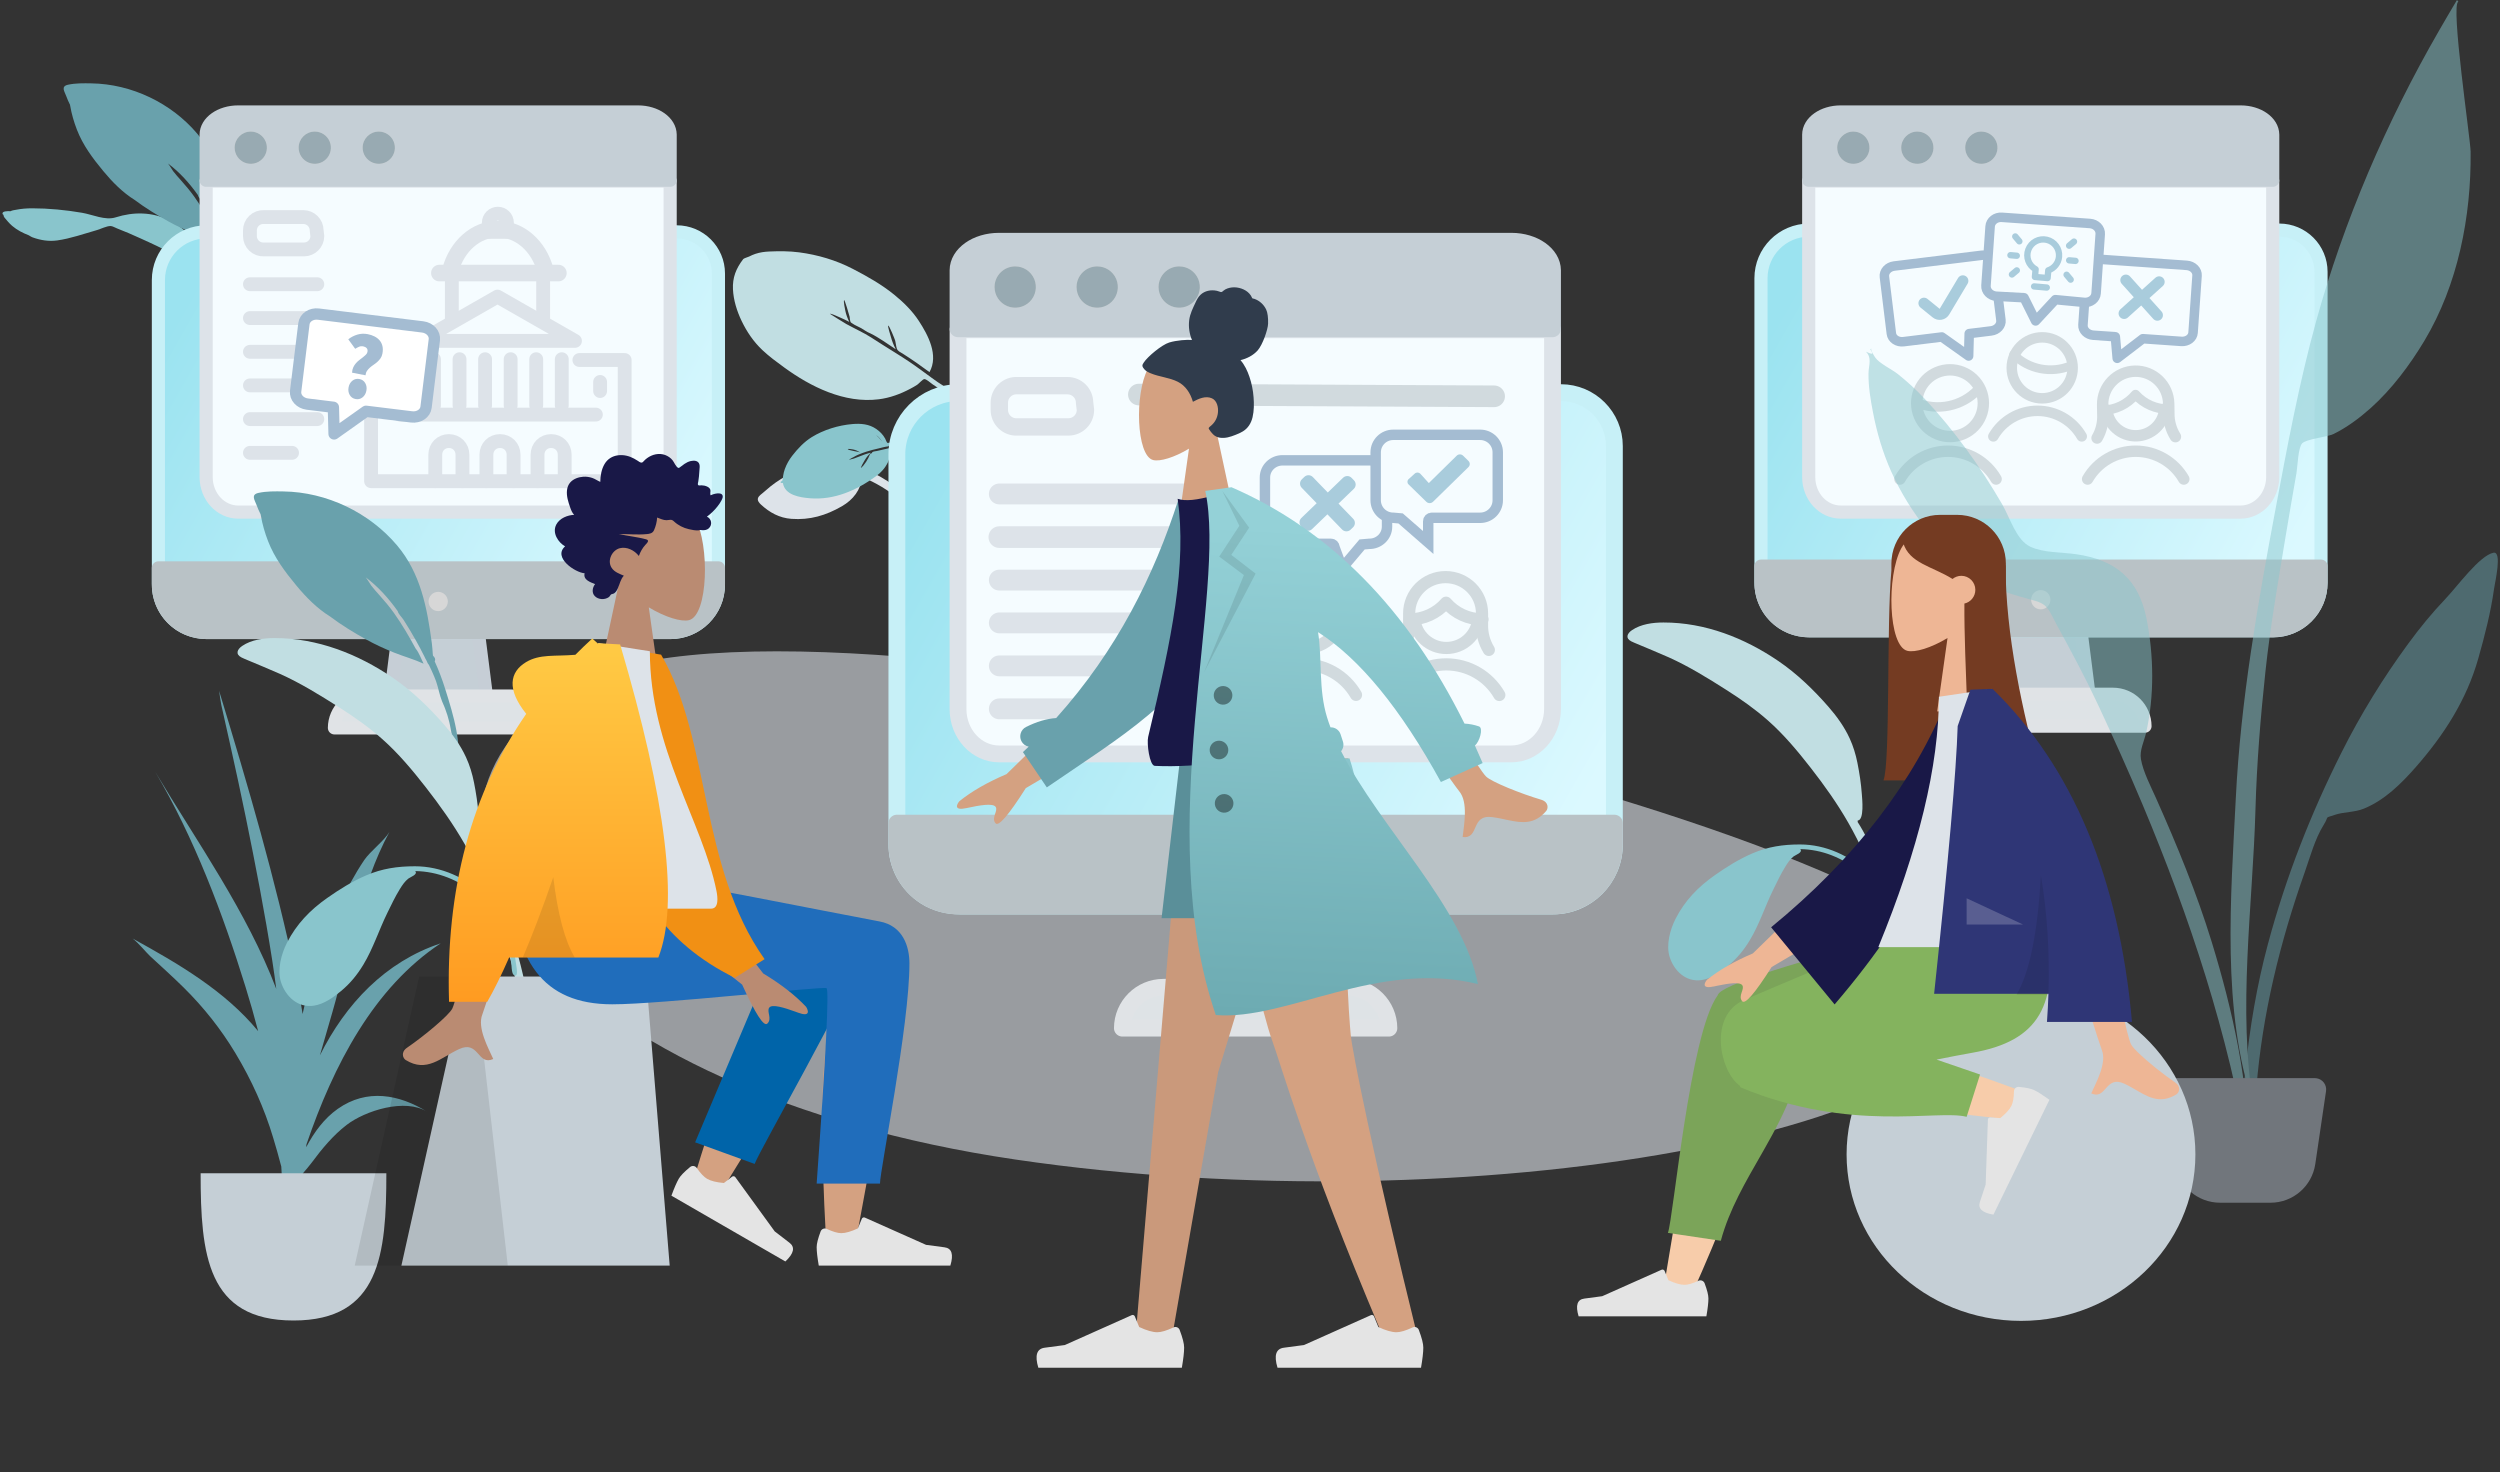<svg xmlns="http://www.w3.org/2000/svg" xmlns:xlink="http://www.w3.org/1999/xlink" width="934" height="550" viewBox="0 0 934 550">
  <rect x="0" y="0" width="934" height="550" fill="#333333" stroke="none"/>
  <defs>
    <linearGradient id="voty-startscreen-a" x1=".426%" x2="100%" y1="28.412%" y2="68.781%">
      <stop offset="0%" stop-color="#9BE3F0"/>
      <stop offset="100%" stop-color="#DBF9FF"/>
    </linearGradient>
    <path id="voty-startscreen-b" d="M16.625,7.328 C19.07,7.308 21.284,8.77 22.229,11.025 C23.175,13.281 22.661,15.884 20.933,17.613 C19.203,19.342 16.6,19.855 14.345,18.91 C12.088,17.965 10.628,15.751 10.646,13.305 C10.673,10.014 13.334,7.353 16.625,7.328 Z"/>
    <path id="voty-startscreen-c" d="M40.536,7.328 C42.981,7.308 45.196,8.77 46.141,11.025 C47.086,13.281 46.572,15.884 44.844,17.613 C43.115,19.342 40.512,19.855 38.256,18.91 C36,17.965 34.539,15.751 34.558,13.305 C34.584,10.014 37.245,7.353 40.536,7.328 Z"/>
    <path id="voty-startscreen-d" d="M64.447,7.328 C66.892,7.308 69.107,8.77 70.052,11.025 C70.997,13.281 70.483,15.884 68.755,17.613 C67.026,19.342 64.423,19.855 62.167,18.91 C59.912,17.965 58.45,15.751 58.469,13.305 C58.495,10.014 61.156,7.353 64.447,7.328 Z"/>
    <path id="voty-startscreen-e" d="M16.625,7.328 C19.07,7.308 21.284,8.77 22.229,11.025 C23.175,13.281 22.661,15.884 20.933,17.613 C19.203,19.342 16.6,19.855 14.345,18.91 C12.088,17.965 10.628,15.751 10.646,13.305 C10.673,10.014 13.334,7.353 16.625,7.328 Z"/>
    <path id="voty-startscreen-f" d="M40.536,7.328 C42.981,7.308 45.196,8.77 46.141,11.025 C47.086,13.281 46.572,15.884 44.844,17.613 C43.115,19.342 40.512,19.855 38.256,18.91 C36,17.965 34.539,15.751 34.558,13.305 C34.584,10.014 37.245,7.353 40.536,7.328 Z"/>
    <path id="voty-startscreen-g" d="M64.447,7.328 C66.892,7.308 69.107,8.77 70.052,11.025 C70.997,13.281 70.483,15.884 68.755,17.613 C67.026,19.342 64.423,19.855 62.167,18.91 C59.912,17.965 58.45,15.751 58.469,13.305 C58.495,10.014 61.156,7.353 64.447,7.328 Z"/>
    <linearGradient id="voty-startscreen-h" x1=".426%" x2="100%" y1="28.412%" y2="68.781%">
      <stop offset="0%" stop-color="#9BE3F0"/>
      <stop offset="100%" stop-color="#DBF9FF"/>
    </linearGradient>
    <path id="voty-startscreen-i" d="M21.3,9.388 C24.432,9.363 27.269,11.235 28.48,14.125 C29.691,17.015 29.034,20.35 26.819,22.566 C24.603,24.781 21.268,25.438 18.379,24.227 C15.488,23.017 13.616,20.18 13.64,17.046 C13.674,12.83 17.083,9.421 21.3,9.388 Z"/>
    <path id="voty-startscreen-j" d="M51.935,9.388 C55.067,9.363 57.906,11.235 59.115,14.125 C60.326,17.015 59.669,20.35 57.454,22.566 C55.238,24.781 51.903,25.438 49.014,24.227 C46.123,23.017 44.251,20.18 44.275,17.046 C44.309,12.83 47.718,9.421 51.935,9.388 Z"/>
    <path id="voty-startscreen-k" d="M82.57,9.388 C85.702,9.363 88.54,11.235 89.75,14.125 C90.961,17.015 90.303,20.35 88.089,22.566 C85.873,24.781 82.538,25.438 79.648,24.227 C76.759,23.017 74.886,20.18 74.91,17.046 C74.944,12.83 78.353,9.421 82.57,9.388 Z"/>
    <linearGradient id="voty-startscreen-l" x1="50%" x2="50%" y1="0%" y2="100%">
      <stop offset="0%" stop-color="#FFCB45"/>
      <stop offset="100%" stop-color="#FF9B21"/>
    </linearGradient>
    <linearGradient id="voty-startscreen-m" x1="50%" x2="62.228%" y1="0%" y2="100%">
      <stop offset="8.484%" stop-color="#94D1D7"/>
      <stop offset="99.904%" stop-color="#6DABB2"/>
    </linearGradient>
  </defs>
  <g fill="none" fill-rule="evenodd">
    <path fill="#DDE3E9" d="M559.945,123.675 C568.111,178.953 370.078,215.009 199.627,189.846 C29.176,164.684 -49.019,66.422 32.317,14.064 C113.654,-38.294 551.779,68.398 559.945,123.675 Z" opacity=".6" transform="translate(179.62 243.337)"/>
    <g transform="translate(48.969 138.967)">
      <g transform="translate(233.268 .054)">
        <path fill="#DDE3E9" d="M18.135,27.505 C16.976,27.505 15.82,27.529 14.663,27.589 C13.78,27.635 12.432,27.452 11.685,28 C10.909,28.568 10.962,29.732 11.084,30.554 C11.724,34.901 13.288,38.755 16.56,41.834 C21.597,46.576 27.371,48.985 34.204,50.058 C39.004,50.812 43.435,49.765 46.968,46.369 C49.55,51.137 51.508,56.414 52.491,61.739 C52.976,64.367 53.124,66.964 53.039,69.639 C52.984,71.353 52.889,73.063 52.704,74.769 C52.624,75.51 52.244,76.632 52.536,77.333 C52.878,78.155 54.032,78.235 54.55,77.534 C54.982,76.95 54.902,75.803 54.991,75.112 C55.138,73.965 55.274,72.816 55.371,71.663 C55.529,69.797 55.646,67.926 55.638,66.053 C55.618,61.844 54.677,57.619 53.391,53.623 C50.923,45.959 46.92,39.147 40.693,33.802 C36.865,30.516 32.483,29.185 27.512,28.47 C24.416,28.026 21.271,27.505 18.135,27.505" transform="rotate(-39 33.325 52.757)"/>
        <path fill="#89C5CC" d="M23.732,28.515 C23.485,27.609 23.336,26.671 23.405,25.722 C23.422,25.482 23.623,23.74 23.818,23.74 C24.271,23.74 23.647,28.236 23.732,28.515 M15.841,32.439 C15.868,32.45 16.367,33.41 16.531,33.689 C16.879,34.281 17.25,34.86 17.631,35.424 C16.916,34.494 16.275,33.598 15.841,32.439 M42.626,3.889 C43.051,3.531 42.818,2.636 42.314,3.13 C41.908,3.53 41.895,3.491 41.384,3.465 C40.969,3.444 40.527,3.315 40.11,3.264 C39.225,3.155 38.345,3.109 37.454,3.171 C35.546,3.304 33.688,3.759 31.921,4.466 C28.836,5.7 25.722,7.3 23.268,9.527 C19.367,13.068 16.233,17.915 14.385,22.748 C13.239,25.741 12.623,28.745 13.664,31.859 C14.184,33.414 15.007,34.895 16.202,36.064 C16.514,36.369 16.926,36.606 17.218,36.927 C17.668,37.42 17.565,37.262 17.273,37.965 C16.954,38.733 16.637,39.502 16.323,40.272 C15.501,42.288 14.691,44.328 14.094,46.42 C13.898,47.108 13.746,47.807 13.637,48.514 C13.554,49.048 13.071,51.081 13.491,51.628 C14.19,52.537 14.488,51.141 14.51,50.663 C14.53,50.245 14.567,49.825 14.619,49.409 C14.751,48.362 14.989,47.334 15.298,46.324 C15.632,45.232 16.042,44.161 16.449,43.094 C16.829,42.098 17.226,41.109 17.632,40.123 C17.857,39.576 18.084,39.029 18.312,38.482 C18.39,38.296 18.43,37.906 18.636,38.066 C19.086,36.899 19.819,35.79 20.426,34.695 C21.171,33.353 21.93,32.014 22.786,30.735 C23.403,29.813 24.052,28.91 24.763,28.054 C25.179,27.553 25.623,27.083 26.095,26.632 C26.354,26.384 27.24,25.322 27.597,25.322 C27.443,25.322 26.749,26.671 26.641,26.83 C26.209,27.468 25.739,28.075 25.26,28.68 C24.371,29.803 23.546,30.966 22.8,32.184 C23.015,32.312 23.91,31.721 24.177,31.607 C24.776,31.352 25.392,31.134 26.023,30.966 C27.133,30.669 28.491,30.331 29.588,30.331 C29.265,30.331 28.514,30.859 28.178,31.002 C27.639,31.232 27.086,31.441 26.525,31.616 C26.008,31.777 25.481,31.9 24.95,32.013 C24.42,32.127 23.461,32.131 22.978,32.414 C22.949,32.431 22.979,32.704 22.865,32.778 C22.75,32.851 22.42,32.827 22.393,32.848 C21.998,33.145 21.721,34.005 21.483,34.428 C20.866,35.525 20.264,36.631 19.657,37.734 C19.469,38.075 19.218,38.309 19.384,38.586 C19.561,38.881 20.396,39.065 20.722,39.172 C21.933,39.572 23.161,39.704 24.424,39.494 C26.79,39.102 28.843,38.078 30.695,36.628 C37.786,31.076 43.602,24.089 45.378,15.218 C46.113,11.546 46.905,5.818 42.626,3.889" transform="scale(-1 1) rotate(74 -8.675 -12.455)"/>
      </g>
      <g transform="matrix(-1 0 0 1 669.05 93.594)">
        <path fill="#C1DEE2" d="M108.302,2.856 C104.965,0.593 100.526,0 96.532,0 C80.931,0 66.268,5.788 53.6,14.413 C46.658,19.138 40.449,25.156 34.967,31.422 C31.802,35.039 28.981,38.951 26.983,43.303 C25.635,46.24 24.71,49.301 24.083,52.457 C23.319,56.304 22.712,60.229 22.437,64.14 C22.329,65.68 21.434,73.852 23.995,73.991 C23.98,74.192 23.977,74.384 23.992,74.556 C18.432,83.25 14.997,93.438 11.811,103.098 C9.04,111.504 6.57,119.981 4.967,128.677 C2.856,140.126 1.47,151.747 0.811,163.36 C0.669,165.856 0.572,168.353 0.488,170.852 C0.417,172.984 0.345,175.115 0.275,177.247 C0.197,179.636 -0.223,182.386 0.157,184.761 C0.487,186.829 2.277,186.516 2.356,184.458 C2.452,181.973 2.436,179.482 2.545,176.995 C2.69,173.694 2.839,170.393 3,167.093 C4.125,144.167 8.344,121.579 16.13,99.924 C19.281,91.16 22.891,82.865 27.531,74.758 C31.611,67.63 36.519,60.73 41.535,54.304 C46.411,48.058 51.48,41.957 57.454,36.666 C62.302,32.372 67.634,28.632 73.115,25.151 C80.078,20.731 87.027,16.417 94.568,13.024 C98.488,11.26 102.482,9.681 106.433,7.989 C107.144,7.684 107.906,7.389 108.59,7.036 C110.87,5.86 110.12,4.089 108.302,2.856"/>
        <path fill="#89C5CC" d="M57.696,82.928 C51.369,82.928 45.739,83.751 39.909,86.265 C34.876,88.435 30.29,91.308 25.837,94.436 C19.574,98.835 14.641,103.955 11.188,110.739 C9.124,114.792 7.611,120.526 8.997,124.947 C10.629,130.153 15.11,134.495 21.012,133.578 C24.662,133.011 28.007,130.595 30.781,128.321 C34.099,125.601 36.756,122.33 38.949,118.698 C42.527,112.772 44.629,106.073 47.669,99.881 C49.111,96.942 50.504,93.982 52.232,91.189 C53.087,89.806 53.997,88.436 55.295,87.408 C55.989,86.859 58.915,85.907 57.796,84.672 C74.204,84.888 88.74,97.489 91.89,113.088 C92.184,114.542 92.413,116.007 92.655,117.47 C92.808,118.394 92.746,121.8 93.572,122.39 C95.393,123.692 94.628,119.738 94.549,119.168 C94.348,117.697 94.132,116.227 93.906,114.759 C92.676,106.776 89.122,99.354 83.195,93.661 C76.417,87.151 67.273,82.928 57.696,82.928" transform="matrix(-1 0 0 1 103.237 0)"/>
      </g>
      <g transform="translate(.598 119.126)">
        <path fill="#69A1AC" d="M8.409,30.24 C24.205,56.74 42.602,82.399 53.65,111.372 C53.205,107.957 52.733,104.545 52.205,101.138 C49.401,83.08 45.917,65.153 42.256,47.248 C40.392,38.131 38.42,29.048 36.397,19.966 C35.31,15.087 34.235,10.206 33.125,5.333 C32.856,4.151 32.625,2.09 32.288,0 C43.025,35.233 53.379,70.493 60.953,106.573 C61.947,111.309 62.793,116.035 63.486,120.754 C63.723,119.677 63.956,118.601 64.211,117.527 C67.276,104.659 71.872,91.893 77.346,79.86 C79.962,74.106 82.968,68.478 86.506,63.234 C88.713,59.965 93.917,56.079 95.93,52.731 C84.921,72.923 80.946,98.187 74.589,120.139 C73.038,125.496 71.476,130.844 69.947,136.202 C79.533,116.977 94.406,101.182 115.084,94.337 C90.054,110.876 75.04,139.839 64.923,169.461 C64.89,169.813 64.85,170.164 64.816,170.516 C67.793,164.866 71.543,159.755 76.625,156.176 C87.503,148.513 99.571,150.745 110.123,157.318 C101.841,152.054 86.874,156.848 79.906,162.198 C74.917,166.029 70.654,171.167 66.952,176.18 C66.065,177.382 64.854,178.784 63.576,180.28 C61.783,191.916 58.862,203.472 54.726,214.937 C55.409,211.646 54.915,206.383 55.105,203.93 C55.125,203.665 55.142,203.399 55.162,203.134 C54.534,205.644 53.926,208.126 53.342,210.568 C54.504,205.909 55.136,201.045 55.629,196.131 C55.756,194.019 55.88,191.907 56.011,189.796 C55.969,185.788 55.804,181.764 55.525,177.734 C54.535,173.818 53.427,170.123 52.513,167.051 C49.214,155.965 44.379,145.344 38.427,135.436 C32.997,126.395 26.497,118.205 18.993,110.798 C14.948,106.806 10.714,103.004 6.54,99.15 C5.031,97.756 2.333,94.33 0,92.544 C16.992,101.912 34.482,112.047 46.878,127.141 C45.425,121.56 43.846,116.058 42.176,110.667 C33.705,83.313 23.01,54.963 8.409,30.24 Z"/>
        <path fill="#C5CFD6" d="M25.386,180.242 C25.386,210.62 27.792,235.246 60.081,235.246 C92.37,235.246 94.775,210.62 94.775,180.242"/>
      </g>
    </g>
    <g transform="translate(.394)">
      <g transform="translate(.195 30.725)">
        <path fill="#89C5CC" d="M82.949,1.083 C82.516,0.768 81.489,0.656 81.011,0.562 C79.026,0.17 76.98,7.10542736e-15 74.956,7.10542736e-15 C68.713,0.009 62.369,0.622 56.23,1.683 C52.333,2.356 47.621,4.622 43.744,3.391 C36.989,1.247 30.162,1.353 23.754,4.413 C17.895,7.212 13.447,12.528 10.851,18.271 C10.459,19.138 8.871,22.329 8.421,24.481 C8.229,24.92 8.044,25.363 7.877,25.813 C7.405,27.089 6.981,28.388 6.587,29.689 C6.419,30.244 5.996,31.469 6.498,31.706 C5.695,33.188 4.983,34.716 4.39,36.292 C2.666,40.878 0.781,45.909 0.175,50.769 C-0.05,52.569 -0.058,54.38 0.15,56.183 C0.253,57.074 0.211,58.867 0.815,59.544 C2.097,60.982 2.756,58.969 2.611,58.01 C1.507,50.702 3.639,43.839 6.165,36.97 C7.799,32.528 10.483,28.464 13.491,24.783 C15.924,21.804 18.535,19.458 21.871,17.483 C25.95,15.068 30.312,13.115 34.633,11.156 C37.475,9.867 40.321,8.613 43.242,7.503 C43.892,7.256 44.914,6.622 45.634,6.62 C47.158,6.614 49.316,7.739 50.787,8.157 C55.627,9.533 60.528,11.294 65.53,11.997 C68.738,12.448 71.744,11.94 74.744,10.871 C75.05,10.763 75.564,10.482 76.194,10.081 C78.421,9.224 80.529,8.146 82.363,6.59 C83.42,5.694 84.38,4.535 85.254,3.475 C85.516,3.158 85.632,2.794 85.636,2.449 C85.834,2.345 85.966,2.225 85.995,2.083 C86.214,1.04 84.223,1.02 82.949,1.083" transform="matrix(-1 0 0 1 86.349 47.096)"/>
        <g transform="translate(656.823 54.943)">
          <g stroke-linecap="round" stroke-linejoin="round" stroke-width="4.908" transform="translate(.49 .304)">
            <polygon fill="#C5CFD6" stroke="#C6CED6" points="122.549 173.403 86.681 173.403 89.671 149.847 119.559 149.847"/>
            <path fill="url(#voty-startscreen-a)" stroke="#C7F0F7" d="M209.226,131.749 C209.226,141.654 201.198,149.683 191.293,149.683 L18.34,149.683 C14.822,149.683 11.325,148.796 8.355,146.912 C2.998,143.511 -0.078,137.655 0,131.512 L0,17.981 C0,8.069 8.025,0.027 17.936,-4.64940501e-14 L35.396,-4.64940501e-14 L193.646,-4.64940501e-14 C202.252,-4.64940501e-14 209.226,6.976 209.226,15.581 L209.226,131.512 L209.226,125.534 L209.226,105.133"/>
            <path fill="#B9C2C6" stroke="#B9C2C6" d="M191.294,149.682 C201.178,149.682 209.2,141.683 209.227,131.796 L209.227,125.534 L7.43904802e-14,125.534 L7.43904802e-14,131.559 C-0.06,136.352 1.803,140.97 5.174,144.377 C8.547,147.784 13.144,149.696 17.937,149.682 L191.294,149.682 Z"/>
            <path fill="#DEE3E6" stroke="#E0E3E6" d="M143.47,185.312 L65.76,185.312 C65.786,178.728 71.13,173.403 77.715,173.403 L131.514,173.403 C138.099,173.403 143.445,178.728 143.47,185.312 Z"/>
          </g>
          <path fill="#D7D7D7" d="M3.681,7.361 C5.668,7.361 7.28,5.75 7.28,3.762 C7.28,1.776 5.668,0.163 3.681,0.163 C1.693,0.163 0.082,1.776 0.082,3.762 C0.082,5.75 1.693,7.361 3.681,7.361 Z" transform="translate(101.341 134.632)"/>
        </g>
        <path fill="#69A1AC" d="M69.767,0.535 C67,-0.069 63.944,-0.023 61.124,0.027 C46.004,0.232 31.157,7.391 21.494,18.829 C13.268,28.566 11.006,40.673 9.381,52.911 C9.219,54.126 9.15,55.333 9.059,56.551 C9.04,56.812 9.011,57.045 8.98,57.265 C8.34,57.836 8.005,58.502 8.383,59.234 C6.975,62.315 5.784,65.475 4.762,68.733 C1.755,78.324 -1.305,88.098 0.58,98.183 C1.02,92.633 1.946,86.958 3.054,81.499 C3.118,81.185 3.187,80.874 3.258,80.565 C3.266,80.532 3.272,80.499 3.28,80.467 C3.672,78.795 4.182,77.173 4.802,75.577 C4.808,75.56 4.814,75.543 4.821,75.526 C4.903,75.315 4.99,75.107 5.076,74.898 C5.253,74.465 5.436,74.033 5.629,73.604 C5.694,73.457 5.757,73.31 5.818,73.161 C6.72,70.949 7.101,68.457 7.91,66.168 C8.103,65.648 8.305,65.129 8.517,64.614 C8.53,64.583 8.542,64.553 8.555,64.523 C9.128,63.135 9.76,61.764 10.429,60.408 C10.793,60.135 10.987,59.457 11.3,58.841 C11.365,58.72 11.872,57.91 12.023,57.444 C12.417,56.682 12.809,55.92 13.206,55.159 C13.194,55.163 13.182,55.168 13.171,55.172 C13.568,54.442 13.966,53.714 14.361,52.99 C14.448,52.831 14.535,52.672 14.623,52.512 C14.765,52.258 14.907,52.004 15.048,51.751 C16.373,49.381 17.777,47.058 19.235,44.764 C19.756,43.946 20.999,42.772 21.238,41.853 C21.246,41.818 21.248,41.787 21.254,41.754 C24.418,37.309 28.061,33.21 32.43,29.961 C31.902,30.532 30.779,32.469 30.483,32.853 C29.575,34.027 28.589,35.121 27.599,36.227 C25.826,38.209 24.096,40.254 22.558,42.417 C19.746,46.372 17.32,50.534 15.027,54.78 C15.005,54.804 14.982,54.828 14.961,54.853 C13.809,56.274 13.083,58.421 12.253,60.047 C15.537,58.526 19.167,57.535 22.537,56.185 C25.898,54.839 29.167,53.34 32.323,51.579 C36.517,49.24 40.868,46.598 44.832,43.609 C49.374,40.791 53.19,36.913 56.559,32.844 C60.545,28.029 64.198,23.173 66.457,17.327 C67.567,14.454 68.44,11.458 68.958,8.428 C68.98,8.296 69.009,8.152 69.041,8.004 C69.57,6.957 70.044,5.887 70.441,4.792 C71.072,3.056 72.562,1.146 69.767,0.535" transform="matrix(-1 0 0 1 94.597 .393)"/>
        <g transform="translate(675.145 11.102)">
          <path fill="#F5FCFF" d="M173.356,136.428 C173.331,143.611 168.001,149.436 161.4,149.492 L11.956,149.492 C5.364,149.463 0.026,143.654 9.29881002e-14,136.479 L9.29881002e-14,25.821 L173.356,25.821 L173.356,136.428 Z"/>
          <path stroke="#DDE3E9" stroke-linecap="round" stroke-linejoin="round" stroke-width="4.908" d="M173.356,136.428 C173.331,143.611 168.001,149.436 161.4,149.492 L11.956,149.492 C5.364,149.463 0.026,143.654 9.29881002e-14,136.479 L9.29881002e-14,25.821 L173.356,25.821 L173.356,136.428 Z"/>
          <path fill="#C5CFD6" d="M173.356,25.519 L9.29881002e-14,24.123 L9.29881002e-14,8.473 C0.026,3.788 5.372,0 11.956,0 L161.4,0 C167.975,0.018 173.304,3.796 173.356,8.473 L173.356,23.954 L173.356,25.519 Z"/>
          <path stroke="#C5CFD6" stroke-linecap="round" stroke-linejoin="round" stroke-width="4.908" d="M173.356,25.519 L9.29881002e-14,25.519 L9.29881002e-14,8.473 C0.026,3.788 5.372,0 11.956,0 L161.4,0 C167.975,0.018 173.304,3.796 173.356,8.473 L173.356,25.35 L173.356,25.519 Z"/>
          <use fill="#D8D8D8" xlink:href="#voty-startscreen-b"/>
          <use fill="#98AAB2" xlink:href="#voty-startscreen-b"/>
          <use fill="#D8D8D8" xlink:href="#voty-startscreen-c"/>
          <use fill="#98AAB2" xlink:href="#voty-startscreen-c"/>
          <use fill="#D8D8D8" xlink:href="#voty-startscreen-d"/>
          <use fill="#98AAB2" xlink:href="#voty-startscreen-d"/>
        </g>
        <g stroke-linecap="round" stroke-linejoin="round" transform="translate(702.942 50.128)">
          <path stroke="#D1DADE" stroke-width="4.264" d="M35.934,10.396 C32.232,3.964 25.382,2.5294124e-15 17.967,2.5294124e-15 C10.553,2.5294124e-15 3.702,3.964 -2.52600572e-15,10.396" transform="translate(6.28 87.72)"/>
          <path stroke="#D1DADE" stroke-width="3.919" d="M33.027,9.555 C29.624,3.643 23.328,0 16.514,0 C9.699,0 3.403,3.643 0,9.555" transform="translate(41.179 72.63)"/>
          <g stroke="#D1DADE" transform="translate(8.245 53.013)">
            <path stroke-width="3.553" d="M4.462,11.815 C10.421,17.962 19.55,19.796 27.426,16.43" transform="rotate(-23 15.944 14.955)"/>
            <path stroke-width="4.264" d="M4.313,16.766 C4.31,23.646 9.879,29.22 16.752,29.217 C23.626,29.214 29.2,23.634 29.204,16.754 C29.207,9.874 23.638,4.3 16.764,4.303 C9.891,4.307 4.317,9.887 4.313,16.766 Z" transform="rotate(-23 16.758 16.76)"/>
          </g>
          <g stroke="#D1DADE" transform="translate(48.062 45.181)">
            <path stroke-width="3.265" d="M0.711,6.408 C6.248,11.978 14.728,13.644 22.041,10.598"/>
            <path stroke-width="3.919" d="M0,11.391 C0,17.683 5.093,22.783 11.376,22.783 C17.659,22.783 22.752,17.683 22.752,11.391 C22.752,5.1 17.659,0 11.376,0 C5.093,0 0,5.1 0,11.391 Z"/>
          </g>
          <path stroke="#D1DADE" stroke-width="4.264" d="M112.339,98.117 C108.636,91.684 101.786,87.72 94.372,87.72 C86.957,87.72 80.107,91.684 76.404,98.117"/>
          <path fill="#F5FCFF" stroke="#A4BCD2" stroke-width="3.553" d="M43.371,41.3 C43.37,43.266 41.524,44.86 39.246,44.86 L30.998,44.861 L29.76,53.137 L20.688,44.863 L6.255,44.865 C3.977,44.866 2.131,43.272 2.131,41.306 L2.135,19.948 C2.135,17.982 3.982,16.388 6.259,16.387 L39.251,16.382 C41.528,16.381 43.374,17.975 43.374,19.941 L43.371,41.3 Z" transform="rotate(-7 22.753 34.76)"/>
          <path stroke="#A9CCDC" stroke-width="4.145" d="M30.427,24.84 L22.391,35.569 C22.03,36.051 21.478,36.352 20.878,36.394 C20.277,36.437 19.689,36.216 19.264,35.789 L15.117,31.637" transform="rotate(-6 22.772 30.62)"/>
          <path fill="#F5FCFF" stroke="#A4BCD2" stroke-width="3.553" d="M116.316,42.006 C116.316,43.972 114.469,45.566 112.192,45.566 L103.944,45.567 L102.677,53.544 L93.634,45.568 L79.201,45.569 C76.923,45.569 75.077,43.975 75.077,42.009 L75.079,20.651 C75.08,18.685 76.926,17.091 79.204,17.09 L112.195,17.087 C114.472,17.087 116.318,18.681 116.318,20.647 L116.316,42.006 Z" transform="scale(-1 1) rotate(-4 0 2775.74)"/>
          <path fill="#F5FCFF" stroke="#A4BCD2" stroke-width="3.553" d="M80.108,27.304 C80.108,29.345 78.262,30.999 75.984,30.999 L65.608,30.839 L60.697,39.177 L53.88,30.733 L42.993,31.002 C40.716,31.003 38.87,29.349 38.87,27.308 L38.872,5.14 C38.872,3.099 40.718,1.445 42.996,1.444 L75.987,1.441 C78.264,1.441 80.11,3.095 80.11,5.136 L80.108,27.304 Z" transform="scale(-1 1) rotate(-4 0 1723.878)"/>
          <g stroke="#D1DADE" transform="rotate(-1 3355.115 -4517.79)">
            <path stroke-width="4.264" d="M29.424,24.941 C27.818,22.302 27.017,19.25 27.12,16.161 L27.12,12.569 C27.12,5.746 21.596,0.214 14.782,0.214 C7.966,0.214 2.442,5.746 2.442,12.569 L2.442,16.161 C2.545,19.25 1.744,22.302 0.138,24.941"/>
            <path stroke-width="3.553" d="M2.442,14.61 C7.18,14.603 11.683,12.535 14.781,8.946 C17.879,12.535 22.382,14.603 27.12,14.61"/>
            <path stroke-width="4.264" d="M3.95,14.538 C4.507,20.11 9.191,24.354 14.783,24.354 C20.376,24.354 25.059,20.11 25.616,14.538"/>
          </g>
          <path stroke="#A9CCDC" stroke-width="4.145" d="M13.154,0.712 L0.711,13.171 M0.711,0.712 L13.154,13.171" transform="rotate(3 -395.186 1730.361)"/>
          <g stroke="#A9CCDC" stroke-width="2.372" transform="rotate(5 -53.92 550.601)">
            <path d="M18.588,6.653 C18.589,3.686 16.403,1.174 13.468,0.767 C10.533,0.361 7.748,2.186 6.945,5.042 C6.142,7.898 7.567,10.91 10.283,12.096 L10.283,14.975 L15.029,14.975 L15.029,12.096 C17.191,11.153 18.589,9.015 18.588,6.653 L18.588,6.653 Z"/>
            <line x1="10.283" x2="15.029" y1="18.539" y2="18.539"/>
            <line x1="22.482" x2="24.855" y1="7.683" y2="7.683"/>
            <line x1="21.99" x2="23.668" y1="13.131" y2="14.812"/>
            <line x1="21.99" x2="23.668" y1="2.234" y2=".554"/>
            <line x1="2.83" x2=".457" y1="7.683" y2="7.683"/>
            <line x1="3.322" x2="1.644" y1="13.131" y2="14.812"/>
            <line x1="3.322" x2="1.644" y1="2.234" y2=".554"/>
          </g>
        </g>
      </g>
      <g opacity=".5" transform="matrix(-1 0 0 1 932.794 0)">
        <path fill="#69A1AC" d="M1.619,206.501 C6.797,207.513 15.258,219.227 19.526,223.69 C24.599,228.994 29.201,234.647 33.539,240.57 C42.878,253.319 51.23,266.873 58.332,281.009 C69.911,304.052 79.186,327.706 85.918,352.799 C90.039,368.159 92.707,384.079 94.288,399.888 C94.587,402.87 97.713,425.857 93.208,426.476 C89.157,427.034 90.409,409.022 90.213,406.572 C88.004,378.93 81.386,352.035 72.18,325.981 C70.175,320.306 68.312,313.354 65.106,308.247 C62.796,304.568 65.089,305.851 61.031,304.459 C57.546,303.263 53.576,303.555 50.008,302.091 C42.256,298.912 36.049,292.74 30.608,286.533 C20.035,274.469 11.656,261.417 7.288,245.959 C4.865,237.388 2.639,228.767 1.403,219.931 C1.084,217.647 -1.716,205.848 1.619,206.501 Z"/>
        <path fill="#89C5CC" d="M22.053,11.607 C41.558,45.433 57.587,82.591 67.936,120.226 C74.207,143.029 78.592,166.428 82.95,189.658 C89.696,225.626 96.077,261.592 97.892,298.199 C99.718,335.019 103.329,377.486 91.273,412.949 C97.295,376.945 91.561,338.62 90.546,302.392 C90.061,285.097 88.655,267.972 86.811,250.778 C85.021,234.099 82.098,217.5 79.375,200.952 C78.049,192.893 76.656,184.846 75.238,176.804 C74.815,174.404 74.636,167.284 73.114,165.645 C71.582,163.995 63.765,163.322 61.311,162.112 C56.37,159.673 51.722,156.21 47.608,152.55 C39.723,145.534 32.862,136.367 27.447,127.331 C14.919,106.422 9.91,80.906 10.164,56.691 C10.212,51.99 17.773,1.362 14.737,0.665 C14.919,0.451 15.092,0.23 15.255,0 C17.554,3.849 19.81,7.725 22.053,11.607 Z"/>
        <path fill="#89C5CC" d="M232.577,133.605 C232.878,133.171 234.837,130.152 233.85,130.345 C235.859,129.953 231.088,133.675 236.092,131.391 C233.716,133.635 235.087,136.55 235.119,139.57 C235.171,144.473 234.35,149.336 233.427,154.134 C231.968,161.718 229.794,169.092 226.639,176.146 C219.761,191.519 208.084,206.317 194.22,215.928 C187.376,220.674 180.669,222.289 172.863,224.474 C167.933,225.854 167.542,228.404 164.925,233.189 C159.476,243.153 154.125,253.082 149.32,263.383 C143.582,275.684 138.012,287.998 132.758,300.515 C115.058,342.678 100.652,386.36 93.087,431.566 C92.902,404.926 99.064,377.489 106.838,352.097 C112.501,333.597 119.872,315.763 127.735,298.11 C129.64,293.833 132.528,288.332 133.337,283.611 C133.903,280.302 132.171,277.121 131.378,273.636 C128.286,260.065 128.508,244.861 131.223,231.217 C134.216,216.173 142.873,209.19 157.517,207.059 C162.873,206.28 169.681,206.565 174.591,204.282 C179.942,201.795 182.149,193.621 185.191,188.374 C193.363,174.279 203.073,160.762 214.222,148.886 C217.309,145.597 220.629,142.563 224.151,139.751 C226.372,137.977 231.063,135.791 232.577,133.605 Z"/>
        <path fill="#AFB9C5" d="M68.366,402.795 L120.338,402.795 C122.675,402.795 124.569,404.689 124.569,407.026 C124.569,407.233 124.554,407.439 124.524,407.643 L120.507,434.881 C119.282,443.185 112.157,449.336 103.764,449.336 L84.941,449.336 C76.547,449.336 69.422,443.185 68.198,434.881 L64.181,407.643 C63.84,405.332 65.437,403.181 67.749,402.84 C67.953,402.81 68.16,402.795 68.366,402.795 Z"/>
      </g>
      <g transform="translate(55.68 38.555)">
        <g transform="translate(2.617 47.767)">
          <g stroke-linecap="round" stroke-linejoin="round" stroke-width="4.908" transform="translate(.49 .304)">
            <polygon fill="#C5CFD6" stroke="#C6CED6" points="122.549 173.403 86.681 173.403 89.671 149.847 119.559 149.847"/>
            <path fill="url(#voty-startscreen-a)" stroke="#C7F0F7" d="M209.226,131.749 C209.226,141.654 201.198,149.683 191.293,149.683 L18.34,149.683 C14.822,149.683 11.325,148.796 8.355,146.912 C2.998,143.511 -0.078,137.655 0,131.512 L0,17.981 C0,8.069 8.025,0.027 17.936,-4.64940501e-14 L35.396,-4.64940501e-14 L193.646,-4.64940501e-14 C202.252,-4.64940501e-14 209.226,6.976 209.226,15.581 L209.226,131.512 L209.226,125.534 L209.226,105.133"/>
            <path fill="#B9C2C6" stroke="#B9C2C6" d="M191.294,149.682 C201.178,149.682 209.2,141.683 209.227,131.796 L209.227,125.534 L7.43904802e-14,125.534 L7.43904802e-14,131.559 C-0.06,136.352 1.803,140.97 5.174,144.377 C8.547,147.784 13.144,149.696 17.937,149.682 L191.294,149.682 Z"/>
            <path fill="#DEE3E6" stroke="#E0E3E6" d="M143.47,185.312 L65.76,185.312 C65.786,178.728 71.13,173.403 77.715,173.403 L131.514,173.403 C138.099,173.403 143.445,178.728 143.47,185.312 Z"/>
          </g>
          <path fill="#D7D7D7" d="M3.681,7.361 C5.668,7.361 7.28,5.75 7.28,3.762 C7.28,1.776 5.668,0.163 3.681,0.163 C1.693,0.163 0.082,1.776 0.082,3.762 C0.082,5.75 1.693,7.361 3.681,7.361 Z" transform="translate(101.341 134.632)"/>
        </g>
        <g transform="translate(20.94 3.272)">
          <path fill="#F5FCFF" d="M173.356,136.428 C173.331,143.611 168.001,149.436 161.4,149.492 L11.956,149.492 C5.364,149.463 0.026,143.654 9.29881002e-14,136.479 L9.29881002e-14,25.821 L173.356,25.821 L173.356,136.428 Z"/>
          <path stroke="#DDE3E9" stroke-linecap="round" stroke-linejoin="round" stroke-width="4.908" d="M173.356,136.428 C173.331,143.611 168.001,149.436 161.4,149.492 L11.956,149.492 C5.364,149.463 0.026,143.654 9.29881002e-14,136.479 L9.29881002e-14,25.821 L173.356,25.821 L173.356,136.428 Z"/>
          <path fill="#C5CFD6" d="M173.356,25.519 L9.29881002e-14,24.123 L9.29881002e-14,8.473 C0.026,3.788 5.372,0 11.956,0 L161.4,0 C167.975,0.018 173.304,3.796 173.356,8.473 L173.356,23.954 L173.356,25.519 Z"/>
          <path stroke="#C5CFD6" stroke-linecap="round" stroke-linejoin="round" stroke-width="4.908" d="M173.356,25.519 L9.29881002e-14,25.519 L9.29881002e-14,8.473 C0.026,3.788 5.372,0 11.956,0 L161.4,0 C167.975,0.018 173.304,3.796 173.356,8.473 L173.356,25.35 L173.356,25.519 Z"/>
          <use fill="#D8D8D8" xlink:href="#voty-startscreen-e"/>
          <use fill="#98AAB2" xlink:href="#voty-startscreen-e"/>
          <use fill="#D8D8D8" xlink:href="#voty-startscreen-f"/>
          <use fill="#98AAB2" xlink:href="#voty-startscreen-f"/>
          <use fill="#D8D8D8" xlink:href="#voty-startscreen-g"/>
          <use fill="#98AAB2" xlink:href="#voty-startscreen-g"/>
        </g>
        <g transform="translate(37.298 41.224)">
          <g stroke-linecap="round" stroke-linejoin="round">
            <g transform="translate(44.943)">
              <line x1="64.605" x2="64.605" y1="40.335" y2="21.719" stroke="#DDE3E9" stroke-width="5.171"/>
              <line x1="30.493" x2="30.493" y1="40.335" y2="21.719" stroke="#DDE3E9" stroke-width="5.171"/>
              <polygon stroke="#DDE3E9" stroke-width="5.171" points="47.549 31.027 18.606 47.575 76.492 47.575"/>
              <line x1="25.842" x2="70.29" y1="22.236" y2="22.236" stroke="#DDE3E9" stroke-width="6.205"/>
              <path stroke="#DDE3E9" stroke-width="5.171" d="M51.075,6.847 L44.304,6.847 L44.304,3.447 C44.304,1.577 45.827,0.052 47.69,0.052 C49.552,0.052 51.075,1.577 51.075,3.447 L51.075,6.847 Z"/>
              <polyline stroke="#DDE3E9" stroke-width="5.171" points="17.238 54.721 .321 54.721 .321 99.991 95.059 99.991 95.059 54.721 78.142 54.721"/>
              <path stroke="#DDE3E9" stroke-width="5.171" d="M34.457 99.991L34.457 90.099C34.457 87.212 32.256 85.001 29.382 85.001 26.503 85.001 24.306 87.212 24.306 90.099L24.306 99.991M53.556 99.991L53.556 90.099C53.556 87.212 51.354 85.001 48.48 85.001 45.606 85.001 43.405 87.212 43.405 90.099L43.405 99.991M72.654 99.991L72.654 90.099C72.654 87.212 70.453 85.001 67.579 85.001 64.704 85.001 62.503 87.212 62.503 90.099L62.503 99.991"/>
              <line x1="10.771" x2="10.771" y1="62.916" y2="66.311" stroke="#B9C2C6" stroke-width="5.171"/>
              <line x1="85.887" x2="85.887" y1="62.916" y2="66.311" stroke="#DDE3E9" stroke-width="5.171"/>
              <line x1="11.071" x2="84.304" y1="75.11" y2="75.11" stroke="#DDE3E9" stroke-width="5.171"/>
              <line x1="23.817" x2="23.817" y1="54.419" y2="71.71" stroke="#DDE3E9" stroke-width="5.171"/>
              <line x1="33.366" x2="33.366" y1="54.419" y2="71.71" stroke="#DDE3E9" stroke-width="5.171"/>
              <line x1="42.915" x2="42.915" y1="54.419" y2="71.71" stroke="#DDE3E9" stroke-width="5.171"/>
              <line x1="71.563" x2="71.563" y1="54.419" y2="71.71" stroke="#DDE3E9" stroke-width="5.171"/>
              <line x1="62.014" x2="62.014" y1="54.419" y2="71.71" stroke="#DDE3E9" stroke-width="5.171"/>
              <line x1="52.465" x2="52.465" y1="54.419" y2="71.71" stroke="#DDE3E9" stroke-width="5.171"/>
              <path stroke="#DDE3E9" stroke-width="6.205" d="M29.979,21.102 C32.395,12.231 39.413,5.815 47.688,5.815 C55.972,5.815 62.99,12.231 65.401,21.102"/>
            </g>
            <path stroke="#DDE3E9" stroke-width="5.171" d="M25.182,8.413 C25.182,11.174 22.945,13.412 20.185,13.412 L5.246,13.412 C3.879,13.481 2.542,12.985 1.551,12.039 C0.559,11.094 -0.002,9.784 0,8.413 L0,6.314 C-0.002,4.944 0.559,3.632 1.551,2.687 C2.542,1.743 3.879,1.246 5.246,1.314 L19.936,1.314 C22.695,1.314 24.932,3.552 24.932,6.314 L25.182,8.413 Z"/>
            <line x2="25.181" y1="26.41" y2="26.41" stroke="#DDE3E9" stroke-width="5.171"/>
            <line x2="25.181" y1="39.058" y2="39.058" stroke="#DDE3E9" stroke-width="5.171"/>
            <line x2="25.181" y1="51.655" y2="51.655" stroke="#DDE3E9" stroke-width="5.171"/>
            <line x2="25.181" y1="64.203" y2="64.203" stroke="#DDE3E9" stroke-width="5.171"/>
            <line x2="25.181" y1="76.801" y2="76.801" stroke="#DDE3E9" stroke-width="5.171"/>
            <line x2="15.739" y1="89.399" y2="89.399" stroke="#DDE3E9" stroke-width="5.171"/>
          </g>
          <g transform="translate(15.305 36.412)">
            <path fill="#FFF" stroke="#A4BCD2" stroke-linecap="round" stroke-linejoin="round" stroke-width="4.234" d="M51.626,33.023 C51.626,35.362 49.428,37.258 46.717,37.258 L36.899,37.258 L35.426,47.101 L24.627,37.259 L7.446,37.26 C4.735,37.261 2.538,35.365 2.538,33.027 L2.539,7.623 C2.54,5.285 4.737,3.389 7.449,3.389 L46.719,3.386 C49.43,3.386 51.628,5.281 51.628,7.62 L51.626,33.023 Z" transform="scale(-1 1) rotate(-7 0 468.04)"/>
            <path fill="#A4BCD2" fill-rule="nonzero" d="M28.477,23.665 C28.408,23.039 28.482,22.47 28.699,21.96 C28.915,21.45 29.195,20.974 29.537,20.533 C29.879,20.092 30.26,19.663 30.682,19.246 C31.104,18.828 31.491,18.387 31.845,17.923 C32.198,17.459 32.5,16.955 32.751,16.409 C33.002,15.864 33.127,15.244 33.127,14.548 C33.127,13.457 32.95,12.523 32.597,11.746 C32.244,10.969 31.759,10.337 31.144,9.85 C30.528,9.362 29.81,9.003 28.989,8.771 C28.169,8.539 27.291,8.423 26.356,8.423 C24.989,8.423 23.729,8.724 22.578,9.328 C21.427,9.931 20.429,10.72 19.586,11.694 L19.586,11.694 L22.8,14.687 C23.256,14.269 23.689,13.921 24.1,13.643 C24.51,13.364 25.011,13.225 25.604,13.225 C26.128,13.225 26.579,13.359 26.955,13.625 C27.331,13.892 27.519,14.339 27.519,14.965 C27.519,15.336 27.399,15.702 27.16,16.061 C26.921,16.421 26.63,16.798 26.288,17.192 C25.946,17.587 25.576,18.004 25.177,18.445 C24.778,18.886 24.424,19.367 24.117,19.889 C23.809,20.411 23.575,20.986 23.416,21.612 C23.256,22.238 23.233,22.923 23.347,23.665 L23.347,23.665 L28.477,23.665 Z M26.506,33.088 C27.499,33.088 28.311,32.722 28.943,31.989 C29.575,31.256 29.891,30.352 29.891,29.277 C29.891,28.203 29.575,27.299 28.943,26.566 C28.311,25.833 27.499,25.467 26.506,25.467 C25.513,25.467 24.7,25.833 24.068,26.566 C23.437,27.299 23.121,28.203 23.121,29.277 C23.121,30.352 23.437,31.256 24.068,31.989 C24.7,32.722 25.513,33.088 26.506,33.088 Z" transform="rotate(11 26.356 20.755)"/>
          </g>
        </g>
      </g>
      <path fill="#C1DEE2" d="M91.452,130.84 C90.347,122.045 89.178,113.301 87.039,104.678 C85.777,99.596 84.161,94.621 82.692,89.598 C82.824,90.228 82.941,90.862 83.042,91.498 C82.531,90 81.464,88.566 80.85,87.073 C80.165,85.408 79.615,83.678 79.092,81.959 C78.071,78.603 77.108,75.242 75.959,71.924 C74.679,68.228 73.205,64.594 71.831,60.93 C70.665,57.821 69.573,54.557 68.055,51.589 C67.228,49.972 66.486,48.235 65.674,46.586 C65.402,46.035 63.07,39.872 63.087,39.872 C63.473,39.872 64.919,42.611 65.159,43.014 C65.859,44.189 66.454,45.412 67.055,46.638 C67.315,45.183 67.726,43.758 68.373,42.42 C68.573,42.007 69.976,38.962 70.432,38.962 C70.66,38.962 68.552,44.713 68.286,45.218 C68.07,45.628 67.664,46.148 67.523,46.584 C67.295,47.289 67.412,47.113 67.601,47.748 C67.946,48.914 68.71,50.055 69.19,51.173 C69.454,51.771 70.104,53.841 70.737,54.768 C72.365,57.952 73.523,61.834 74.763,65.267 C75.029,63.58 75.491,61.954 76.129,60.366 C76.281,59.99 77.486,56.492 77.833,56.492 C78.223,56.492 76.728,62.094 76.525,62.577 C76.147,63.476 75.554,64.346 75.24,65.261 C74.896,66.265 75.501,67.169 75.886,68.195 C77.304,71.974 78.547,75.789 79.683,79.656 C86.278,76.768 87.59,68.266 88.02,61.997 C88.33,57.478 87.63,52.877 86.534,48.493 C85.07,42.644 82.608,36.996 79.996,31.559 C76.952,25.223 72.766,19.564 67.719,14.604 C65.079,12.01 62.073,9.761 59.02,7.655 C57.528,6.625 55.996,5.771 54.255,5.198 C53.47,4.94 52.664,4.754 51.85,4.611 C51.231,4.502 49.968,3.928 49.455,4.075 C45.265,5.234 42.115,7.162 39.674,10.746 C37.362,14.139 35.927,18.195 35.129,22.174 C34.241,26.605 34.027,31.073 34.789,35.532 C35.371,38.934 36.374,42.27 37.379,45.573 C40.951,57.32 47.213,69.914 58.45,76.358 C62.087,78.444 66.122,79.663 70.265,80.31 C71.241,80.462 72.217,80.607 73.205,80.663 C73.871,80.7 76.06,80.258 76.542,80.545 C77.203,80.939 77.582,83.172 77.87,83.982 C80.058,90.136 82.014,96.36 83.79,102.639 C85.678,109.32 87.179,116.066 88.428,122.887 C88.96,125.789 89.478,128.685 89.919,131.602 C90.021,132.281 89.915,134.416 90.577,135.015 C90.996,135.394 91.588,135.239 91.837,134.775 C92.271,133.968 91.565,131.74 91.452,130.84" transform="rotate(-37 301.996 -289.914)"/>
      <g transform="translate(330.698 85.943)">
        <g transform="translate(3.353 60.361)">
          <g stroke-linecap="round" stroke-linejoin="round" stroke-width="6.288" transform="translate(.628 .39)">
            <polygon fill="#C5CFD6" stroke="#C6CED6" points="157.01 222.164 111.056 222.164 114.886 191.984 153.179 191.984"/>
            <path fill="url(#voty-startscreen-h)" stroke="#C7F0F7" d="M268.061,168.797 C268.061,181.487 257.774,191.773 245.084,191.773 L23.497,191.773 C18.99,191.773 14.509,190.638 10.704,188.223 C3.84,183.866 -0.099,176.363 0.001,168.493 L0.001,23.038 C0.001,10.338 10.282,0.034 22.98,-5.95681389e-14 L45.349,-5.95681389e-14 L248.099,-5.95681389e-14 C259.125,-5.95681389e-14 268.061,8.937 268.061,19.962 L268.061,168.493 L268.061,160.834 L268.061,134.697"/>
            <path fill="#B9C2C6" stroke="#B9C2C6" d="M245.085,191.773 C257.75,191.773 268.027,181.524 268.061,168.857 L268.061,160.834 L9.53090223e-14,160.834 L9.53090223e-14,168.554 C-0.077,174.694 2.309,180.611 6.629,184.976 C10.95,189.34 16.84,191.79 22.981,191.773 L245.085,191.773 Z"/>
            <path fill="#DEE3E6" stroke="#E0E3E6" d="M183.814,237.422 L84.251,237.422 C84.285,228.986 91.132,222.164 99.569,222.164 L168.496,222.164 C176.933,222.164 183.781,228.986 183.814,237.422 Z"/>
          </g>
          <path fill="#D7D7D7" d="M4.716,9.431 C7.262,9.431 9.327,7.367 9.327,4.819 C9.327,2.275 7.262,0.209 4.716,0.209 C2.169,0.209 0.105,2.275 0.105,4.819 C0.105,7.367 2.169,9.431 4.716,9.431 Z" transform="translate(129.838 172.49)"/>
        </g>
        <g transform="translate(26.827 4.192)">
          <path fill="#F5FCFF" d="M222.103,174.791 C222.072,183.995 215.242,191.457 206.785,191.529 L15.318,191.529 C6.872,191.492 0.033,184.049 1.19136278e-13,174.857 L1.19136278e-13,33.082 L222.103,33.082 L222.103,174.791 Z"/>
          <path stroke="#DDE3E9" stroke-linecap="round" stroke-linejoin="round" stroke-width="6.288" d="M222.103,174.791 C222.072,183.995 215.242,191.457 206.785,191.529 L15.318,191.529 C6.872,191.492 0.033,184.049 1.19136278e-13,174.857 L1.19136278e-13,33.082 L222.103,33.082 L222.103,174.791 Z"/>
          <path fill="#C5CFD6" d="M222.103,32.696 L1.19136278e-13,30.906 L1.19136278e-13,10.855 C0.033,4.853 6.882,0 15.318,0 L206.785,0 C215.21,0.023 222.037,4.863 222.103,10.855 L222.103,30.69 L222.103,32.696 Z"/>
          <path stroke="#C5CFD6" stroke-linecap="round" stroke-linejoin="round" stroke-width="6.288" d="M222.103,32.696 L1.19136278e-13,32.696 L1.19136278e-13,10.855 C0.033,4.853 6.882,0 15.318,0 L206.785,0 C215.21,0.023 222.037,4.863 222.103,10.855 L222.103,32.479 L222.103,32.696 Z"/>
          <use fill="#D8D8D8" xlink:href="#voty-startscreen-i"/>
          <use fill="#98AAB2" xlink:href="#voty-startscreen-i"/>
          <use fill="#D8D8D8" xlink:href="#voty-startscreen-j"/>
          <use fill="#98AAB2" xlink:href="#voty-startscreen-j"/>
          <use fill="#D8D8D8" xlink:href="#voty-startscreen-k"/>
          <use fill="#98AAB2" xlink:href="#voty-startscreen-k"/>
        </g>
        <g transform="translate(38.28 47.85)">
          <g transform="translate(3.182 9.53)">
            <path stroke="#DDE3E9" stroke-linecap="round" stroke-linejoin="round" stroke-width="6.493" d="M32.966,9.81 C32.966,13.329 30.108,16.181 26.582,16.181 L7.496,16.181 C5.749,16.27 4.041,15.637 2.775,14.432 C1.507,13.227 0.791,11.557 0.794,9.81 L0.794,7.134 C0.791,5.388 1.507,3.716 2.775,2.511 C4.041,1.308 5.749,0.675 7.496,0.762 L26.263,0.762 C29.788,0.762 32.646,3.615 32.646,7.134 L32.966,9.81 Z"/>
            <line x1=".793" x2="81.352" y1="41.22" y2="41.22" stroke="#DDE3E9" stroke-linecap="round" stroke-linejoin="round" stroke-width="7.791"/>
            <line x1="52.931" x2="185.654" y1="4.079" y2="4.738" stroke="#D1DADE" stroke-linecap="round" stroke-linejoin="round" stroke-width="8.084"/>
            <line x1=".793" x2="81.352" y1="57.341" y2="57.341" stroke="#DDE3E9" stroke-linecap="round" stroke-linejoin="round" stroke-width="8.084"/>
            <line x1=".793" x2="81.352" y1="73.398" y2="73.398" stroke="#DDE3E9" stroke-linecap="round" stroke-linejoin="round" stroke-width="7.791"/>
            <line x1=".793" x2="81.352" y1="89.391" y2="89.391" stroke="#DDE3E9" stroke-linecap="round" stroke-linejoin="round" stroke-width="7.791"/>
            <line x1=".793" x2="81.352" y1="105.449" y2="105.449" stroke="#DDE3E9" stroke-linecap="round" stroke-linejoin="round" stroke-width="7.791"/>
            <line x1=".793" x2="50.977" y1="121.506" y2="121.506" stroke="#DDE3E9" stroke-linecap="round" stroke-linejoin="round" stroke-width="7.791"/>
            <g transform="translate(99.403 19.123)">
              <g fill="#F5FCFF" stroke="#A4BCD2" stroke-width="3.896" transform="translate(.624)">
                <path d="M38.967,40.726 C42.624,40.767 45.612,37.882 45.612,34.316 L45.612,15.942 C45.612,12.399 42.67,9.53 39.039,9.53 L6.573,9.53 C2.942,9.53 0,12.399 0,15.942 L0,34.316 C0,37.856 2.942,40.726 6.573,40.726 L24.679,40.726 C25.397,40.726 25.978,41.292 25.978,41.992 L28.844,49.765 L36.284,40.96 L38.967,40.726 Z"/>
                <path d="M48.015,31.001 C44.354,31.043 41.369,28.1 41.369,24.453 L41.369,6.551 C41.369,2.935 44.312,0 47.939,0 L80.412,0 C84.042,0 86.981,2.935 86.981,6.551 L86.981,24.453 C86.981,28.07 84.042,31.001 80.412,31.001 L62.301,31.001 C61.586,31.001 61.001,31.579 61.001,32.295 L61.001,40.236 L50.698,31.241 L48.015,31.001 Z"/>
              </g>
              <path fill="#A9CCDC" d="M4.794,7.201 L7.991,10.726 L18.422,0.479 C19.075,-0.16 20.133,-0.16 20.788,0.479 L22.798,2.44 C23.454,3.082 23.454,4.118 22.798,4.756 L9.57,17.701 C8.874,18.383 7.748,18.383 7.052,17.701 L0.405,11.204 C-0.146,10.665 -0.133,9.782 0.435,9.256 L2.739,7.175 C3.028,6.906 3.402,6.775 3.774,6.78 C4.144,6.785 4.512,6.926 4.794,7.201 Z" transform="translate(53.856 7.31)"/>
              <path fill="#A9CCDC" fill-rule="nonzero" d="M21.478,29.413 L21.471,21.516 L21.471,21.516 L29.421,21.523 C30.659,21.524 31.663,20.522 31.664,19.284 C31.664,19.283 31.664,19.282 31.664,19.28 L31.663,17.993 C31.662,16.757 30.66,15.755 29.424,15.754 L21.466,15.747 L21.466,15.747 L21.458,7.71 C21.457,6.474 20.456,5.472 19.219,5.471 L17.932,5.47 C16.694,5.469 15.69,6.471 15.689,7.709 C15.689,7.71 15.689,7.711 15.689,7.713 L15.696,15.742 L15.696,15.742 L7.746,15.735 C6.508,15.733 5.504,16.736 5.503,17.974 C5.503,17.975 5.503,17.976 5.503,17.978 L5.504,19.265 C5.505,20.501 6.507,21.503 7.743,21.504 L15.701,21.511 L15.701,21.511 L15.708,29.416 C15.71,30.652 16.711,31.654 17.947,31.655 L19.235,31.656 C20.473,31.658 21.477,30.655 21.478,29.417 C21.478,29.416 21.478,29.415 21.478,29.413 Z" transform="rotate(-44 29.97 15.389)"/>
            </g>
          </g>
          <g stroke="#D1DADE" stroke-linecap="round" stroke-linejoin="round" stroke-width="4.545" transform="translate(97.589 76.236)">
            <path d="M7.092,12.947 C13.67,19.718 23.74,21.748 32.42,18.053" transform="rotate(-23 19.756 16.412)"/>
            <path d="M6.934,18.392 C6.939,25.962 13.087,32.103 20.666,32.108 C28.246,32.113 34.386,25.98 34.381,18.41 C34.376,10.84 28.228,4.699 20.649,4.694 C13.069,4.689 6.929,10.822 6.934,18.392 Z" transform="rotate(-23 20.657 18.401)"/>
            <path d="M39.645,49.573 C35.561,42.499 28.003,38.139 19.823,38.139 C11.643,38.139 4.085,42.499 0,49.573"/>
          </g>
          <g stroke="#D1DADE" stroke-linecap="round" stroke-linejoin="round" stroke-width="4.545" transform="translate(150.626 81.53)">
            <path d="M36.233,27.482 C34.461,24.579 33.578,21.222 33.691,17.825 L33.691,13.875 C33.691,6.371 27.596,0.287 20.078,0.287 C12.559,0.287 6.464,6.371 6.464,13.875 L6.464,17.825 C6.578,21.222 5.694,24.579 3.922,27.482"/>
            <path d="M6.632,16.074 C11.859,16.066 16.827,13.792 20.245,9.845 C23.663,13.792 28.631,16.066 33.858,16.074"/>
            <path d="M8.403 15.965C9.017 22.093 14.185 26.76 20.355 26.76 26.525 26.76 31.691 22.093 32.307 15.965M40.153 44.321C36.069 37.246 28.511 32.887 20.331 32.887 12.151 32.887 4.593 37.246.508 44.321"/>
          </g>
        </g>
      </g>
    </g>
    <g transform="matrix(-1 0 0 1 201.84 183.57)">
      <path fill="#69A1AC" d="M105.253,0.574 C102.285,-0.074 99.009,-0.025 95.986,0.029 C79.775,0.249 63.856,7.924 53.495,20.188 C44.675,30.628 42.25,43.609 40.508,56.73 C40.335,58.033 40.261,59.327 40.163,60.633 C40.142,60.913 40.111,61.163 40.078,61.398 C39.392,62.011 39.033,62.725 39.439,63.51 C37.929,66.813 36.652,70.2 35.556,73.694 C32.331,83.978 29.051,94.457 31.072,105.27 C31.544,99.319 32.537,93.234 33.725,87.381 C33.793,87.045 33.867,86.712 33.943,86.38 C33.951,86.345 33.959,86.31 33.967,86.275 C34.387,84.482 34.934,82.744 35.598,81.032 C35.605,81.014 35.612,80.995 35.619,80.977 C35.707,80.752 35.8,80.528 35.892,80.304 C36.082,79.84 36.278,79.377 36.485,78.916 C36.555,78.76 36.623,78.601 36.687,78.442 C37.655,76.07 38.064,73.398 38.931,70.944 C39.138,70.386 39.355,69.83 39.582,69.277 C39.595,69.245 39.609,69.213 39.623,69.18 C40.236,67.692 40.915,66.223 41.632,64.768 C42.022,64.475 42.23,63.749 42.566,63.088 C42.636,62.958 43.179,62.09 43.341,61.59 C43.763,60.773 44.184,59.956 44.609,59.14 C44.597,59.145 44.584,59.15 44.571,59.154 C44.997,58.371 45.424,57.591 45.847,56.815 C45.94,56.644 46.035,56.473 46.128,56.302 C46.28,56.03 46.433,55.758 46.584,55.486 C48.004,52.945 49.51,50.455 51.074,47.995 C51.632,47.117 52.965,45.859 53.221,44.873 C53.23,44.837 53.232,44.803 53.238,44.767 C56.631,40.002 60.537,35.607 65.221,32.124 C64.655,32.736 63.451,34.813 63.133,35.224 C62.159,36.483 61.102,37.656 60.041,38.842 C58.141,40.967 56.285,43.16 54.637,45.478 C51.622,49.719 49.021,54.181 46.562,58.733 C46.539,58.76 46.513,58.785 46.491,58.813 C45.255,60.336 44.477,62.638 43.588,64.381 C47.108,62.75 51.001,61.688 54.614,60.24 C58.217,58.797 61.722,57.19 65.105,55.302 C69.603,52.794 74.268,49.961 78.518,46.756 C83.387,43.735 87.479,39.578 91.092,35.215 C95.365,30.053 99.282,24.845 101.704,18.577 C102.894,15.497 103.83,12.285 104.385,9.036 C104.409,8.894 104.44,8.741 104.474,8.581 C105.042,7.459 105.549,6.312 105.975,5.138 C106.652,3.276 108.249,1.228 105.253,0.574"/>
      <path fill="#C1DEE2" d="M111.347,57.747 C107.916,55.42 103.353,54.81 99.246,54.81 C83.207,54.81 68.131,60.761 55.107,69.628 C47.97,74.486 41.586,80.673 35.95,87.115 C32.697,90.834 29.796,94.857 27.742,99.331 C26.356,102.35 25.405,105.497 24.76,108.742 C23.974,112.697 23.35,116.732 23.068,120.753 C22.957,122.337 22.037,130.739 24.669,130.881 C24.654,131.088 24.651,131.285 24.667,131.462 C18.95,140.4 15.419,150.875 12.144,160.807 C9.294,169.449 6.755,178.164 5.107,187.105 C2.937,198.875 1.511,210.823 0.833,222.763 C0.688,225.329 0.588,227.896 0.502,230.466 C0.429,232.657 0.355,234.849 0.283,237.041 C0.203,239.497 -0.23,242.324 0.161,244.766 C0.501,246.892 2.341,246.571 2.423,244.455 C2.521,241.899 2.505,239.339 2.617,236.781 C2.765,233.388 2.919,229.994 3.085,226.601 C4.241,203.031 8.578,179.807 16.583,157.543 C19.823,148.533 23.535,140.004 28.306,131.67 C32.5,124.342 37.546,117.248 42.703,110.64 C47.716,104.219 52.927,97.947 59.069,92.507 C64.053,88.093 69.536,84.247 75.171,80.668 C82.329,76.123 89.473,71.689 97.227,68.2 C101.257,66.387 105.364,64.763 109.426,63.023 C110.157,62.71 110.94,62.407 111.643,62.044 C113.988,60.835 113.216,59.014 111.347,57.747"/>
      <path fill="#89C5CC" d="M59.319,140.07 C52.813,140.07 47.025,140.915 41.031,143.501 C35.857,145.732 31.142,148.685 26.564,151.901 C20.124,156.424 15.052,161.688 11.502,168.663 C9.381,172.829 7.825,178.725 9.25,183.27 C10.928,188.622 15.535,193.087 21.603,192.143 C25.355,191.561 28.795,189.077 31.646,186.739 C35.058,183.943 37.789,180.58 40.044,176.845 C43.722,170.753 45.884,163.865 49.009,157.499 C50.492,154.478 51.924,151.435 53.7,148.563 C54.58,147.141 55.516,145.733 56.849,144.676 C57.563,144.111 60.572,143.132 59.421,141.863 C76.291,142.084 91.235,155.04 94.474,171.077 C94.775,172.572 95.011,174.079 95.26,175.583 C95.417,176.533 95.354,180.035 96.203,180.641 C98.075,181.98 97.288,177.914 97.208,177.329 C97,175.816 96.779,174.304 96.546,172.795 C95.282,164.588 91.628,156.958 85.534,151.104 C78.566,144.411 69.164,140.07 59.319,140.07" transform="matrix(-1 0 0 1 106.14 0)"/>
    </g>
    <g transform="translate(93.09 103.639)">
      <g transform="translate(.217 51.693)">
        <g transform="translate(78.805)">
          <path fill="#BA8B72" d="M36.258,8.689 C41.766,18.963 41.112,45.025 33.993,46.861 C31.154,47.594 25.105,45.8 18.949,42.087 L22.814,69.441 L0,69.441 L7.854,32.808 C3.474,27.663 0.509,21.358 1.005,14.293 C2.432,-6.064 30.75,-1.586 36.258,8.689 Z" transform="translate(51.331 29.488)"/>
          <path fill="#191847" d="M90.691,37.005 C91.428,36.274 91.83,35.231 92.178,34.241 C92.539,33.212 92.889,32.173 93.129,31.102 C93.608,28.962 93.613,26.502 92.087,24.84 C90.864,23.508 89.029,22.911 87.335,22.781 C86.206,22.694 85.047,22.852 83.965,23.208 C82.892,23.561 81.967,24.265 80.926,24.702 C80.886,22.396 80.492,19.983 79.323,18.015 C78.198,16.12 76.405,15.057 74.362,14.776 C72.266,14.488 70.196,14.979 68.32,15.994 C67.85,16.248 67.384,16.515 66.939,16.816 C66.566,17.069 66.178,17.373 65.74,17.476 C65.253,17.59 65.011,17.308 64.694,16.952 C64.322,16.535 63.903,16.167 63.46,15.841 C61.5,14.399 58.929,13.806 56.658,14.671 C55.612,15.069 54.595,15.745 53.885,16.676 C53.252,17.507 52.801,18.824 51.928,19.403 C51.557,19.649 51.296,19.323 50.958,19.083 C50.451,18.721 49.968,18.322 49.455,17.971 C48.735,17.477 47.955,17.108 47.12,16.914 C45.897,16.631 44.207,16.697 43.857,18.3 C43.726,18.902 43.827,19.546 43.869,20.153 C43.927,20.985 43.988,21.818 44.06,22.65 C44.115,23.281 44.185,23.891 44.304,24.511 C44.367,24.841 44.566,25.458 44.424,25.789 C44.247,26.202 43.43,25.967 43.081,25.982 C42.392,26.01 41.7,26.131 41.062,26.426 C40.568,26.654 40.049,26.99 39.841,27.557 C39.712,27.905 39.746,28.262 39.807,28.621 C39.879,29.05 39.796,29.278 39.742,29.712 C38.816,29.256 35.608,28.242 35.204,29.902 C35.07,30.455 35.376,31.08 35.609,31.546 C36.019,32.364 36.556,33.111 37.105,33.824 C38.25,35.311 39.617,36.594 41.087,37.691 C39.364,38.458 38.914,40.719 40.406,42.066 C41.065,42.661 41.951,42.793 42.782,42.755 C43.086,42.741 43.524,42.624 43.764,42.677 C43.892,42.706 44.03,42.815 44.209,42.827 C45.381,42.908 46.705,42.625 47.851,42.364 C49.894,41.9 51.828,40.932 53.407,39.457 C53.812,39.079 54.147,38.861 54.692,38.867 C55.17,38.871 55.639,39.003 56.116,39.015 C57.379,39.047 58.518,38.429 59.691,38.018 C59.762,39.603 60.214,41.35 60.862,42.776 C61.39,43.939 62.494,44.108 63.579,44.21 C67.047,44.537 70.527,44.172 74,44.177 C70.638,44.938 67.165,45.251 63.833,46.146 C62.327,46.55 63.477,47.566 64.121,48.27 C65.181,49.43 65.97,50.866 66.516,52.38 C68.161,50.235 71.067,48.821 73.643,49.48 C76.488,50.208 78.491,54.059 76.672,56.827 C75.616,58.434 73.708,59.054 72.121,59.745 C73.359,61.033 73.659,62.935 74.404,64.538 C74.771,65.328 75.287,66.222 76.109,66.498 C76.413,66.599 76.77,66.608 77.01,66.856 C77.307,67.163 77.378,67.507 77.757,67.771 C79.272,68.824 81.638,68.743 82.98,67.368 C84.194,66.125 83.878,64.157 82.864,62.896 C84.478,62.223 87.419,61.357 86.777,58.841 C90.274,58.609 98.765,52.933 94.071,48.786 C96.647,47.329 99.014,43.768 97.359,40.63 C96.085,38.213 93.122,37.133 90.691,37.005" transform="matrix(-1 0 0 1 133.08 0)"/>
        </g>
        <g transform="translate(0 172.91)">
          <g transform="translate(39.222 36.582)">
            <polygon fill="#C5CFD6" points="41.508 0 108.842 0 117.665 108.003 17.432 108.003"/>
            <polygon fill="#000" fill-opacity=".1" points="24.076 0 44.785 0 57.18 108.003 0 108.003"/>
          </g>
          <path fill="#D4A181" d="M224.831,18.079 L225.082,17.933 C232.287,13.899 244.055,19.377 244.046,25.466 C244.035,33.762 240.62,55.917 236.787,78.28 L236.273,81.261 C231.722,107.589 226.774,133.362 226.308,136.273 C225.429,141.765 216.013,143.215 215.465,136.291 C214.985,130.23 214.279,115.965 214.01,101.415 L213.982,99.827 L213.982,99.827 L213.958,98.24 L213.958,98.24 L213.938,96.654 C213.917,94.806 213.905,92.968 213.901,91.156 L213.901,89.609 C213.912,81.91 214.106,74.769 214.593,69.473 C215.263,62.184 215.984,55.243 216.693,49.051 C207.861,64.992 194.198,87.817 175.707,117.526 L165.67,112.943 C173.552,86.991 180.015,68.67 185.06,57.979 C188.165,51.397 191.201,45.155 193.975,39.603 L194.492,38.57 C199.201,29.178 203.098,21.888 205.205,18.475 C210.567,9.789 219.9,12.821 224.831,18.079 Z"/>
          <path fill="#0064A9" d="M181.996,107.436 L186.475,19.013 C189.693,3.723 216.899,10.813 216.886,19.006 C216.857,37.608 205.662,101.87 205.654,107.412 L181.996,107.436 Z" transform="rotate(20 199.441 58.723)"/>
          <path fill="#E4E4E4" d="M2.354,22.072 C1.366,24.7 0.872,26.664 0.872,27.964 C0.872,29.534 1.133,31.826 1.657,34.84 C3.48,34.84 19.867,34.84 50.817,34.84 C52.094,30.619 51.357,28.341 48.604,28.004 C45.852,27.668 43.566,27.364 41.745,27.093 L18.872,16.903 C18.445,16.713 17.945,16.905 17.755,17.332 C17.751,17.339 17.748,17.346 17.745,17.353 L16.267,20.938 L16.267,20.938 C13.719,22.126 11.648,22.72 10.055,22.72 C8.752,22.72 6.949,22.19 4.645,21.13 L4.645,21.13 C3.796,20.74 2.791,21.112 2.4,21.961 C2.384,21.997 2.368,22.035 2.354,22.072 Z" transform="rotate(30 -76.452 367.518)"/>
          <path fill="#E4E4E4" d="M2.354,22.072 C1.366,24.7 0.872,26.664 0.872,27.964 C0.872,29.534 1.133,31.826 1.657,34.84 C3.48,34.84 19.867,34.84 50.817,34.84 C52.094,30.619 51.357,28.341 48.604,28.004 C45.852,27.668 43.566,27.364 41.745,27.093 L18.872,16.903 C18.445,16.713 17.945,16.905 17.755,17.332 C17.751,17.339 17.748,17.346 17.745,17.353 L16.267,20.938 L16.267,20.938 C13.719,22.126 11.648,22.72 10.055,22.72 C8.752,22.72 6.949,22.19 4.645,21.13 L4.645,21.13 C3.796,20.74 2.791,21.112 2.4,21.961 C2.384,21.997 2.368,22.035 2.354,22.072 Z" transform="translate(210.926 109.745)"/>
          <path fill="#206DBB" d="M246.461,31.733 C246.461,54.873 235.464,108.848 235.457,113.943 L211.797,113.961 C215.26,65.8 216.488,41.459 215.481,40.94 C213.971,40.162 153.554,46.968 135.434,46.968 C109.305,46.968 98.496,30.502 97.619,-3.83703839e-13 L149.379,-3.83703839e-13 C159.918,1.127 214.89,12.207 235.306,16.016 C244.046,17.647 246.461,25.359 246.461,31.733 Z"/>
        </g>
        <g transform="translate(30.954 84.962)">
          <path fill="#BA8B72" d="M55.948,80.927 L74.129,80.999 C62.903,117.237 56.843,136.466 55.948,138.683 C53.935,143.672 58.195,151.27 60.017,155.353 C57.14,156.641 55.806,154.992 54.343,153.349 L54.067,153.042 C52.58,151.411 50.86,149.97 47.23,151.658 C40.399,154.836 35.202,160.595 27.308,155.725 C26.338,155.126 25.275,152.872 27.844,151.11 C34.245,146.721 43.47,139.039 44.716,136.51 C46.416,133.062 50.16,114.534 55.948,80.927 L55.948,80.927 Z M139.814,96.15 L160.873,123.389 C167.549,127.416 172.897,131.578 176.918,135.876 C177.765,137.25 178.544,139.763 173.894,138.034 L173.603,137.926 L173.603,137.926 L173.019,137.712 C168.637,136.115 164.203,134.784 163.152,136.128 C162.031,137.562 164.352,140.327 162.398,142.135 C161.096,143.341 157.967,138.485 153.012,127.566 L129.737,109.037 L139.814,96.15 Z"/>
          <path fill="#F19014" d="M91.987,17.035 L99.369,15.094 C129.276,36.682 144.735,81.829 180.957,103.293 L173.643,114.179 C113.874,112.031 94.293,57.026 91.987,17.035 Z" transform="rotate(24 136.472 64.637)"/>
          <path fill="#DDE3E9" d="M74.82,99.18 C104.984,99.18 127.173,99.18 141.385,99.18 C144.427,99.18 143.853,94.788 143.414,92.572 C138.339,66.993 118.53,39.421 118.53,3.011 L99.329,0 C83.448,25.542 77.956,56.989 74.82,99.18 Z"/>
          <path fill="url(#voty-startscreen-l)" d="M97.008,-1.74 L99.168,0.18 L99.267,-1.86517468e-14 L107.42,0.465 C124.666,58.912 129.422,97.907 121.689,117.45 L121.689,117.45 L65.934,117.451 C63.101,123.93 60.382,129.44 57.776,133.98 L57.776,133.98 L43.5,133.98 C42.201,91.976 51.814,56.115 72.339,26.397 C64.968,17.231 66.144,10.755 72.285,7.066 C77.431,3.975 83.109,4.985 90.69,4.333 C92.73,2.271 94.836,0.247 97.008,-1.74 L97.008,-1.74 Z"/>
          <path fill="#000" fill-opacity=".1" d="M90.48,117.45 L71.037,117.451 C74.658,109.008 78.461,99.002 82.446,87.433 C84.093,101.219 86.771,111.225 90.48,117.45 Z"/>
        </g>
      </g>
      <g transform="translate(234.284 .312)">
        <g transform="matrix(-1 0 0 1 179.396 0)">
          <path fill="#D4A181" d="M32.277,7.729 C37.181,16.869 36.598,40.054 30.261,41.687 C27.733,42.339 22.35,40.743 16.87,37.44 L20.309,61.773 L0,61.773 L6.992,29.186 C3.093,24.609 0.453,19 0.894,12.715 C2.165,-5.395 27.374,-1.411 32.277,7.729 Z" transform="translate(45.695 26.232)"/>
          <path fill="#303C4C" d="M69.95,24.007 C67.175,23.161 63.147,22.874 61.452,23.068 C62.416,20.758 62.799,18.185 62.487,15.679 C62.184,13.245 61.096,11.172 60.09,9 C59.626,7.998 59.101,7.003 58.317,6.237 C57.519,5.457 56.508,4.942 55.449,4.696 C54.365,4.444 53.231,4.465 52.145,4.694 C51.664,4.795 51.233,5.014 50.762,5.136 C50.28,5.261 50.046,4.959 49.695,4.656 C48.851,3.925 47.614,3.564 46.546,3.435 C45.349,3.29 44.106,3.47 42.963,3.864 C41.851,4.247 40.783,4.87 39.979,5.777 C39.621,6.181 39.296,6.64 39.085,7.147 C38.998,7.356 38.984,7.479 38.776,7.555 C38.584,7.626 38.359,7.628 38.161,7.695 C36.244,8.344 34.604,9.826 33.712,11.728 C33.191,12.838 32.944,14.792 33.012,16.981 C33.079,19.171 35.057,24.885 36.906,26.97 C38.557,28.83 40.983,30.058 43.325,30.595 C41.771,32.372 40.736,34.592 39.971,36.85 C39.14,39.302 38.625,41.851 38.436,44.447 C38.255,46.914 38.238,49.523 38.817,51.937 C39.358,54.195 40.515,56.047 42.446,57.223 C43.331,57.761 44.283,58.165 45.241,58.535 C46.184,58.899 47.131,59.253 48.119,59.457 C49.99,59.844 52.145,59.778 53.586,58.289 C54.105,57.752 54.677,57.077 55.056,56.422 C55.192,56.186 55.274,56.032 55.108,55.801 C54.91,55.525 54.589,55.314 54.335,55.098 C52.882,53.866 51.983,52.222 51.756,50.269 C51.526,48.287 52.059,45.728 53.986,44.863 C56.365,43.796 58.984,45.021 61.099,46.164 C61.997,42.992 63.842,40.137 66.735,38.682 C69.935,37.073 73.607,36.884 76.896,35.504 C77.753,35.144 78.626,34.735 79.257,34.002 C79.52,33.696 79.83,33.298 79.935,32.893 C80.073,32.361 79.73,31.914 79.465,31.499 C78.058,29.299 72.726,24.853 69.95,24.007 Z"/>
        </g>
        <g transform="matrix(-1 0 0 1 285.172 179.396)">
          <polygon fill="#D4A181" points="121.673 0 157.444 117.171 174.773 216.818 188.359 216.818 170.049 0"/>
          <polygon fill="#000" fill-opacity=".05" points="121.673 0 157.444 117.171 174.773 216.818 188.359 216.818 170.049 0"/>
          <path fill="#D4A181" d="M108.877,0 C111.306,64.333 108.447,97.518 107.903,103.363 C107.359,109.208 99.913,147.107 82.285,218.78 L96.763,213.798 C124.622,148.063 134.115,113.899 137.311,105.268 C140.506,96.636 148.992,61.547 162.77,0 L108.877,0 Z"/>
          <path fill="#E4E4E4" d="M2.628,23.976 C1.51,26.929 0.951,29.13 0.951,30.578 C0.951,32.296 1.236,34.802 1.807,38.097 C3.796,38.097 21.667,38.097 55.421,38.097 C56.815,33.482 56.01,30.991 53.009,30.623 C50.007,30.255 47.513,29.922 45.528,29.626 L20.511,18.452 C20.085,18.261 19.584,18.452 19.393,18.879 C19.39,18.887 19.387,18.895 19.384,18.902 L17.741,22.895 L17.741,22.895 C14.962,24.194 12.704,24.844 10.966,24.844 C9.519,24.844 7.505,24.243 4.925,23.041 L4.925,23.041 C4.078,22.646 3.071,23.013 2.676,23.86 C2.659,23.898 2.642,23.937 2.628,23.976 Z" transform="translate(79.848 189.533)"/>
          <path fill="#E4E4E4" d="M2.628,23.976 C1.51,26.929 0.951,29.13 0.951,30.578 C0.951,32.296 1.236,34.802 1.807,38.097 C3.796,38.097 21.667,38.097 55.421,38.097 C56.815,33.482 56.01,30.991 53.009,30.623 C50.007,30.255 47.513,29.922 45.528,29.626 L20.511,18.452 C20.085,18.261 19.584,18.452 19.393,18.879 C19.39,18.887 19.387,18.895 19.384,18.902 L17.741,22.895 L17.741,22.895 C14.962,24.194 12.704,24.844 10.966,24.844 C9.519,24.844 7.505,24.243 4.925,23.041 L4.925,23.041 C4.078,22.646 3.071,23.013 2.676,23.86 C2.659,23.898 2.642,23.937 2.628,23.976 Z" transform="translate(169.202 189.533)"/>
          <polygon fill="#5A8F99" points="116.921 0 132.13 59.698 178.585 59.698 171.658 0"/>
          <path fill="#89C5CC" d="M108.365,-3.38369829e-15 C103.361,15.03 102.41,34.929 105.514,59.698 L152.919,59.698 L165.954,-3.38369829e-15 L108.365,-3.38369829e-15 Z"/>
        </g>
        <g transform="scale(-1 1) rotate(8 -574.619 -1625.133)">
          <path fill="#D4A181" d="M47.306,61.285 L62.397,65.121 C54.317,78.706 47.74,89.728 42.667,98.189 L41.917,99.438 C34.779,111.334 30.803,117.844 29.989,118.966 C26.828,123.32 29.124,131.723 29.903,136.126 C23.504,137.266 26.496,127.879 18.391,129.447 C16.953,129.725 15.551,130.113 14.177,130.508 L13.591,130.678 C13.396,130.735 13.201,130.791 13.007,130.847 L12.427,131.013 C7.414,132.438 2.757,133.365 -1.923,128.573 C-2.72,127.758 -3.206,125.313 -0.287,124.225 C6.986,121.515 17.795,116.292 19.616,114.141 C22.099,111.206 31.329,93.587 47.306,61.285 L47.306,61.285 Z M171.993,78.512 L198.255,100.777 C205.622,103.328 211.719,106.288 216.546,109.655 C217.66,110.823 218.944,113.12 214.036,112.395 C209.127,111.67 203.931,111.129 203.133,112.765 C202.334,114.4 205.18,116.622 203.645,118.797 C202.621,120.247 198.551,116.147 191.435,106.498 L164.815,93.213 L171.993,78.512 Z" transform="rotate(-4 107.52 98.753)"/>
          <path fill="#69A1AC" d="M120.29,1.776 C133.26,28.587 150.814,54.309 176.89,76.281 C180.461,76.024 184.344,76.615 188.507,78.018 C190.556,78.708 191.658,80.929 190.967,82.978 C190.566,84.168 189.649,85.039 188.549,85.424 C189.345,86.004 190.149,86.583 190.961,87.158 L183.96,101.45 C154.499,86.761 126.809,75.686 114.191,51.436 C111.384,46.041 111.067,32.077 111.055,20.344 L111.055,19.118 C111.056,16.887 111.066,14.753 111.068,12.793 L111.068,11.231 C111.065,9.035 111.046,7.112 110.985,5.592 L120.29,1.776 Z"/>
          <path fill="#191847" d="M78.3,99.101 C105.651,102.106 127.18,102.106 142.886,99.101 C144.831,98.729 144.746,90.341 143.844,88.05 C129.791,52.376 120.547,26.26 120.547,1.481 C117.969,2.828 113.457,3.03 107.01,2.087 C89.685,27.622 81.721,56.921 78.3,99.101 Z"/>
          <path fill="url(#voty-startscreen-m)" d="M109.923,1.92319346e-14 C107.01,38.524 147.247,122.631 133.276,194.461 C107.452,200.228 70.585,182.285 34.698,196.62 C36.033,167.706 62.758,133.741 73.204,103.36 C72.276,102.511 71.79,101.221 72.024,99.891 L72.515,97.11 C72.818,95.388 74.233,94.142 75.892,93.98 C76.183,92.684 76.433,91.396 76.64,90.118 C78.396,79.247 75.396,68.587 75.536,58.12 C61.547,70.054 48.997,90.664 37.887,119.948 L37.887,119.948 L21.455,115.113 C22.082,112.783 22.732,110.483 23.404,108.211 C21.508,107.136 19.29,102.196 20.886,101.369 C22.533,100.516 24.278,99.915 26.115,99.561 C41.181,54.184 65.819,20.996 100.029,-2.9873594e-13 L100.029,-2.9873594e-13 Z"/>
          <polygon fill="#000" fill-opacity=".1" points="103.622 .87 99.134 14.673 108.172 25.02 100.004 33.152 119.766 66.99 95.599 33.219 103.622 25.02 95.599 15.876"/>
          <path fill="#000" fill-opacity=".4" d="M119.19,113.1 C121.112,113.1 122.67,114.658 122.67,116.58 C122.67,118.502 121.112,120.06 119.19,120.06 C117.268,120.06 115.71,118.502 115.71,116.58 C115.71,114.658 117.268,113.1 119.19,113.1 Z M118.32,93.09 C120.242,93.09 121.8,94.648 121.8,96.57 C121.8,98.492 120.242,100.05 118.32,100.05 C116.398,100.05 114.84,98.492 114.84,96.57 C114.84,94.648 116.398,93.09 118.32,93.09 Z M113.97,73.08 C115.892,73.08 117.45,74.638 117.45,76.56 C117.45,78.482 115.892,80.04 113.97,80.04 C112.048,80.04 110.49,78.482 110.49,76.56 C110.49,74.638 112.048,73.08 113.97,73.08 Z"/>
        </g>
      </g>
      <g transform="matrix(-1 0 0 1 768.574 88.712)">
        <g transform="translate(98.969)">
          <path fill="#743B22" d="M37.875,0 C47.923,-1.8457831e-15 56.068,8.145 56.068,18.193 L56.068,20.773 C57.94,40.183 56.417,92.828 59.031,99.201 L31.472,99.201 C30.748,86.577 33.664,73.73 36.95,61.033 L31.498,61.034 C21.45,61.034 13.304,52.888 13.304,42.84 L13.304,18.193 C13.304,8.145 21.45,1.8457831e-15 31.498,0 L37.875,0 Z"/>
          <path fill="#EEB695" d="M36.248,8.711 C41.755,19.011 41.1,45.139 33.983,46.98 C31.145,47.714 25.099,45.916 18.945,42.194 L22.807,69.617 L0,69.617 L7.852,32.892 C3.473,27.734 0.509,21.412 1.004,14.329 C2.431,-6.08 30.741,-1.59 36.248,8.711 Z" transform="translate(16.155 3.815)"/>
          <path fill="#743B22" d="M34.212,0.954 C45.217,0.954 48.691,6.092 51.648,10.455 C49.436,18.07 40.854,19.199 33.228,23.946 C32.33,23.213 31.183,22.774 29.935,22.774 C27.048,22.774 24.708,25.122 24.708,28.019 C24.708,30.523 26.457,32.618 28.797,33.139 C28.959,54.974 26.253,92.641 27.67,98.739 L0.111,98.739 C7.247,73.431 13.416,44.187 13.416,18.98 C13.561,18.838 13.705,18.696 13.848,18.554 L14.132,18.273 C14.798,17.612 15.442,16.972 16.081,16.4 L16.05,15.66 C20.822,5.856 26.876,0.954 34.212,0.954 Z"/>
        </g>
        <g transform="translate(0 153.89)">
          <ellipse cx="98.16" cy="62.196" fill="#C5CFD6" rx="65.158" ry="62.196" transform="translate(8.462 22.848)"/>
          <path fill="#F7CCAA" d="M219.244,31.734 C223.541,42.861 231.043,79.419 240.056,134.638 L229.753,137.644 C218.911,113.647 211.07,92.751 207.923,81.727 C202.534,62.85 198.434,46.24 197.398,40.036 C194.927,25.244 216.405,24.383 219.244,31.734 Z M186.74,62.754 C180.467,63.657 173.669,64.566 166.778,65.446 L164.708,65.71 C164.363,65.753 164.018,65.797 163.672,65.841 L161.599,66.101 L161.599,66.101 L159.526,66.359 C134.326,69.484 109.879,72.072 107.101,72.454 C101.768,73.187 97.737,64.806 103.989,62.335 C109.759,60.054 123.901,54.957 138.041,50.398 L139.503,49.928 C139.747,49.85 139.991,49.773 140.234,49.695 L141.693,49.233 C150.673,46.4 159.359,43.904 165.575,42.616 C170.403,41.616 175.083,40.686 179.482,39.846 C192.56,37.35 199.335,60.942 186.74,62.754 Z"/>
          <path fill="#7BA459" d="M140.1,0 C192.157,13.265 218.758,21.766 219.903,25.503 C219.916,25.545 219.927,25.587 219.938,25.629 C219.965,25.661 219.99,25.694 220.014,25.727 C230.331,39.916 236.509,109.184 238.537,114.37 L218.768,117.319 C215.592,105.542 209.482,95.265 203.511,84.817 L202.659,83.324 C194.724,69.367 187.295,54.965 187.655,36.158 C187.481,35.173 187.437,34.238 187.509,33.355 L133.701,5.963 L133.701,0 L140.1,0 Z"/>
          <path fill="#84B35E" d="M142.96,-8.52651283e-14 C147.485,1.3 163.406,7.737 179.811,14.568 L181.453,15.252 L181.453,15.252 L183.916,16.281 C193.489,20.284 202.917,24.286 210.034,27.346 C223.494,33.133 219.251,53.991 211.629,59.42 C211.588,59.752 211.451,59.979 211.206,60.081 C170.204,77.075 137.767,68.158 126.931,71.007 L121.919,55.197 L138.17,49.622 C133.247,48.636 128.714,47.757 124.835,47.076 C99.776,42.681 92.468,29.267 96.789,-8.52651283e-14 L142.96,-8.52651283e-14 Z"/>
          <path fill="#E4E4E4" d="M2.266,21.495 C1.32,24.022 0.846,25.913 0.846,27.168 C0.846,28.694 1.1,30.921 1.609,33.848 C3.379,33.848 19.288,33.848 49.337,33.848 C50.577,29.748 49.861,27.534 47.189,27.207 C44.516,26.881 42.297,26.585 40.529,26.322 L18.346,16.432 C17.919,16.242 17.419,16.434 17.228,16.861 C17.225,16.868 17.222,16.875 17.219,16.883 L15.793,20.342 L15.793,20.342 C13.319,21.496 11.309,22.073 9.762,22.073 C8.506,22.073 6.771,21.566 4.556,20.551 L4.556,20.551 C3.707,20.161 2.702,20.534 2.313,21.384 C2.296,21.42 2.28,21.458 2.266,21.495 Z" transform="rotate(64 24.16 124.775)"/>
          <path fill="#E4E4E4" d="M2.266,21.495 C1.32,24.022 0.846,25.913 0.846,27.168 C0.846,28.694 1.1,30.921 1.609,33.848 C3.379,33.848 19.288,33.848 49.337,33.848 C50.577,29.748 49.861,27.534 47.189,27.207 C44.516,26.881 42.297,26.585 40.529,26.322 L18.346,16.432 C17.919,16.242 17.419,16.434 17.228,16.861 C17.225,16.868 17.222,16.875 17.219,16.883 L15.793,20.342 L15.793,20.342 C13.319,21.496 11.309,22.073 9.762,22.073 C8.506,22.073 6.771,21.566 4.556,20.551 L4.556,20.551 C3.707,20.161 2.702,20.534 2.313,21.384 C2.296,21.42 2.28,21.458 2.266,21.495 Z" transform="translate(222.553 111.7)"/>
        </g>
        <g transform="translate(18.617 65.039)">
          <path fill="#EEB695" d="M57.803,78.714 L75.486,78.784 C64.567,114.031 58.673,132.734 57.803,134.89 C55.845,139.743 59.988,147.133 61.76,151.105 C59.097,152.297 57.793,150.901 56.446,149.386 L56.176,149.082 C54.681,147.409 53.02,145.791 49.324,147.511 C48.469,147.908 47.641,148.347 46.831,148.8 L46.292,149.104 C41.025,152.107 36.417,155.459 29.946,151.466 C29.003,150.884 27.968,148.691 30.467,146.978 C32.543,145.554 34.923,143.776 37.22,141.945 L37.906,141.395 C42.23,137.903 46.11,134.335 46.878,132.777 C48.531,129.423 52.173,111.402 57.803,78.714 L57.803,78.714 Z M164.202,75.416 L188.173,98.801 C195.148,101.776 200.863,105.061 205.318,108.656 C206.32,109.865 207.41,112.18 202.697,111.144 C202.496,111.1 202.295,111.056 202.094,111.013 L201.489,110.885 C197.161,109.976 192.903,109.361 192.092,110.763 C191.207,112.296 193.817,114.645 192.18,116.651 C191.088,117.989 187.417,113.734 181.167,103.889 L156.24,89.192 L164.202,75.416 Z"/>
          <path fill="#191847" d="M103.253,7.812 L110.433,5.924 C125.726,36.177 150.13,62.746 183.643,85.632 L162.524,116.409 C128.064,82.662 105.497,46.709 103.253,7.812 Z" transform="rotate(5 143.448 61.166)"/>
          <path fill="#DDE3E9" d="M76.159,96.468 L141.317,96.468 C126.221,59.764 118.673,28.584 118.673,2.928 L99.018,0 C83.571,24.843 79.209,55.43 76.159,96.468 Z"/>
          <path fill="#2F3676" d="M99.893,0 C101.428,0.053 103.766,0.148 106.908,0.286 L106.908,0.286 L111.657,13.858 C112.16,30.406 115.093,63.755 120.459,113.905 L120.459,113.905 L77.746,113.904 C77.858,117.368 78.043,120.864 78.3,124.393 L78.3,124.393 L46.541,124.393 C51.292,70.797 68.64,29.333 98.587,4.97379915e-14 L98.587,4.97379915e-14 L98.601,0.014 L98.61,0 Z"/>
          <path fill="#000" fill-opacity=".1" d="M89.698,114.238 L77.757,114.238 C77.235,98.705 78.171,83.822 80.567,69.588 C81.783,91.178 84.827,106.061 89.698,114.238 Z"/>
          <polygon fill="#FFF" fill-opacity=".2" points="87.253 88.006 108.315 78.214 108.315 88.006"/>
        </g>
      </g>
    </g>
  </g>
</svg>
